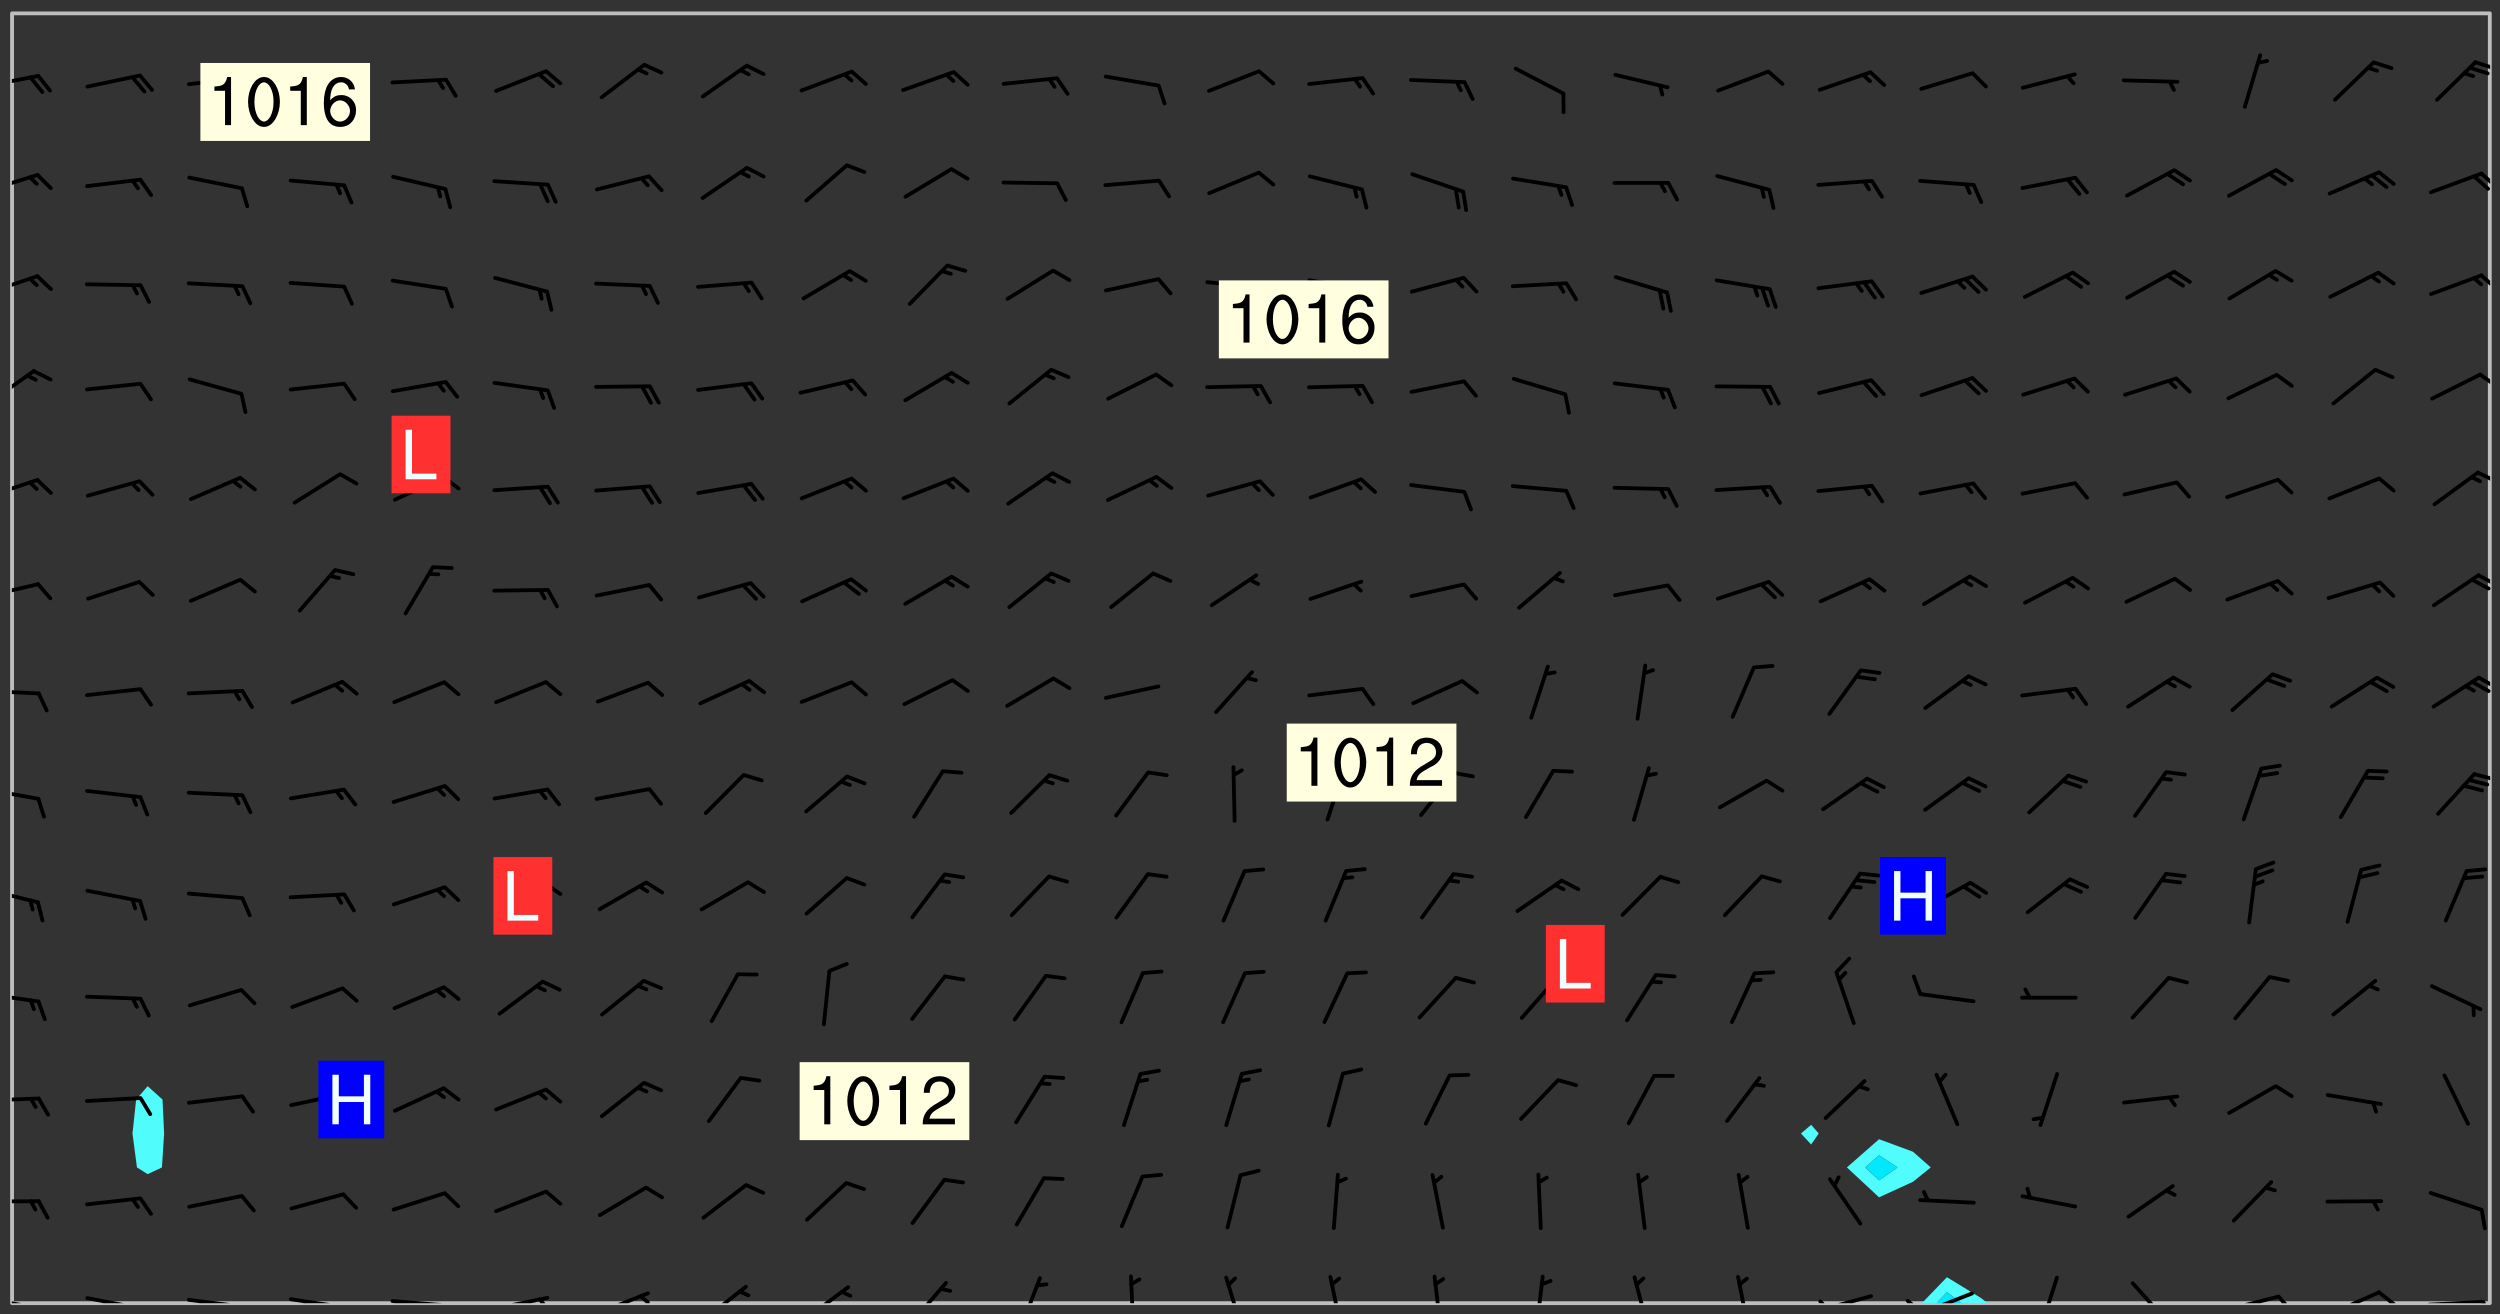 <svg xmlns="http://www.w3.org/2000/svg" role="img" xmlns:xlink="http://www.w3.org/1999/xlink" viewBox="142.45 309.95 326.84 171.84"><rect x="142.45" y="309.95" width="326.84" height="171.84" fill="#333333" stroke="none"/><defs><clipPath id="clip2"><path d="M 144 311.672 L 145 311.672 L 145 480.328 L 144 480.328 Z M 144 311.672"/></clipPath><clipPath id="clip3"><path d="M 144 311.672 L 468 311.672 L 468 480.328 L 144 480.328 Z M 144 311.672"/></clipPath><clipPath id="clip4"><path d="M 393 476 L 403 476 L 403 480.328 L 393 480.328 Z M 393 476"/></clipPath><clipPath id="clip5"><path d="M 395 478 L 399 478 L 399 480.328 L 395 480.328 Z M 395 478"/></clipPath><clipPath id="clip6"><path d="M 467 311.672 L 468 311.672 L 468 480.328 L 467 480.328 Z M 467 311.672"/></clipPath><clipPath id="clip7"><path d="M 144 479 L 148 479 L 148 480.328 L 144 480.328 Z M 144 479"/></clipPath><clipPath id="clip8"><path d="M 147 480 L 149 480 L 149 480.328 L 147 480.328 Z M 147 480"/></clipPath><clipPath id="clip9"><path d="M 146 480 L 148 480 L 148 480.328 L 146 480.328 Z M 146 480"/></clipPath><clipPath id="clip10"><path d="M 153 479 L 162 479 L 162 480.328 L 153 480.328 Z M 153 479"/></clipPath><clipPath id="clip11"><path d="M 160 480 L 162 480 L 162 480.328 L 160 480.328 Z M 160 480"/></clipPath><clipPath id="clip12"><path d="M 166 479 L 175 479 L 175 480.328 L 166 480.328 Z M 166 479"/></clipPath><clipPath id="clip13"><path d="M 173 480 L 176 480 L 176 480.328 L 173 480.328 Z M 173 480"/></clipPath><clipPath id="clip14"><path d="M 180 479 L 188 479 L 188 480.328 L 180 480.328 Z M 180 479"/></clipPath><clipPath id="clip15"><path d="M 187 480 L 189 480 L 189 480.328 L 187 480.328 Z M 187 480"/></clipPath><clipPath id="clip16"><path d="M 193 479 L 202 479 L 202 480.328 L 193 480.328 Z M 193 479"/></clipPath><clipPath id="clip17"><path d="M 200 480 L 202 480 L 202 480.328 L 200 480.328 Z M 200 480"/></clipPath><clipPath id="clip18"><path d="M 206 479 L 215 479 L 215 480.328 L 206 480.328 Z M 206 479"/></clipPath><clipPath id="clip19"><path d="M 212 479 L 215 479 L 215 480.328 L 212 480.328 Z M 212 479"/></clipPath><clipPath id="clip20"><path d="M 220 478 L 228 478 L 228 480.328 L 220 480.328 Z M 220 478"/></clipPath><clipPath id="clip21"><path d="M 225 479 L 228 479 L 228 480.328 L 225 480.328 Z M 225 479"/></clipPath><clipPath id="clip22"><path d="M 234 477 L 241 477 L 241 480.328 L 234 480.328 Z M 234 477"/></clipPath><clipPath id="clip23"><path d="M 247 477 L 254 477 L 254 480.328 L 247 480.328 Z M 247 477"/></clipPath><clipPath id="clip24"><path d="M 261 477 L 267 477 L 267 480.328 L 261 480.328 Z M 261 477"/></clipPath><clipPath id="clip25"><path d="M 275 476 L 279 476 L 279 480.328 L 275 480.328 Z M 275 476"/></clipPath><clipPath id="clip26"><path d="M 290 476 L 291 476 L 291 480.328 L 290 480.328 Z M 290 476"/></clipPath><clipPath id="clip27"><path d="M 302 476 L 306 476 L 306 480.328 L 302 480.328 Z M 302 476"/></clipPath><clipPath id="clip28"><path d="M 316 476 L 319 476 L 319 480.328 L 316 480.328 Z M 316 476"/></clipPath><clipPath id="clip29"><path d="M 329 476 L 332 476 L 332 480.328 L 329 480.328 Z M 329 476"/></clipPath><clipPath id="clip30"><path d="M 343 476 L 345 476 L 345 480.328 L 343 480.328 Z M 343 476"/></clipPath><clipPath id="clip31"><path d="M 355 476 L 359 476 L 359 480.328 L 355 480.328 Z M 355 476"/></clipPath><clipPath id="clip32"><path d="M 369 476 L 372 476 L 372 480.328 L 369 480.328 Z M 369 476"/></clipPath><clipPath id="clip33"><path d="M 380 479 L 388 479 L 388 480.328 L 380 480.328 Z M 380 479"/></clipPath><clipPath id="clip34"><path d="M 380 479 L 382 479 L 382 480.328 L 380 480.328 Z M 380 479"/></clipPath><clipPath id="clip35"><path d="M 393 478 L 401 478 L 401 480.328 L 393 480.328 Z M 393 478"/></clipPath><clipPath id="clip36"><path d="M 391 479 L 394 479 L 394 480.328 L 391 480.328 Z M 391 479"/></clipPath><clipPath id="clip37"><path d="M 408 476 L 412 476 L 412 480.328 L 408 480.328 Z M 408 476"/></clipPath><clipPath id="clip38"><path d="M 421 477 L 427 477 L 427 480.328 L 421 480.328 Z M 421 477"/></clipPath><clipPath id="clip39"><path d="M 433 479 L 441 479 L 441 480.328 L 433 480.328 Z M 433 479"/></clipPath><clipPath id="clip40"><path d="M 440 479 L 443 479 L 443 480.328 L 440 480.328 Z M 440 479"/></clipPath><clipPath id="clip41"><path d="M 446 478 L 454 478 L 454 480.328 L 446 480.328 Z M 446 478"/></clipPath><clipPath id="clip42"><path d="M 453 478 L 456 478 L 456 480.328 L 453 480.328 Z M 453 478"/></clipPath><clipPath id="clip43"><path d="M 459 479 L 468 479 L 468 480.328 L 459 480.328 Z M 459 479"/></clipPath><clipPath id="clip44"><path d="M 466 479 L 468 479 L 468 480.328 L 466 480.328 Z M 466 479"/></clipPath><clipPath id="clip45"><path d="M 144 466 L 148 466 L 148 468 L 144 468 Z M 144 466"/></clipPath><clipPath id="clip46"><path d="M 144 453 L 148 453 L 148 455 L 144 455 Z M 144 453"/></clipPath><clipPath id="clip47"><path d="M 144 439 L 148 439 L 148 442 L 144 442 Z M 144 439"/></clipPath><clipPath id="clip48"><path d="M 144 425 L 148 425 L 148 429 L 144 429 Z M 144 425"/></clipPath><clipPath id="clip49"><path d="M 144 412 L 148 412 L 148 415 L 144 415 Z M 144 412"/></clipPath><clipPath id="clip50"><path d="M 465 410 L 468 410 L 468 413 L 465 413 Z M 465 410"/></clipPath><clipPath id="clip51"><path d="M 144 400 L 148 400 L 148 401 L 144 401 Z M 144 400"/></clipPath><clipPath id="clip52"><path d="M 466 398 L 468 398 L 468 400 L 466 400 Z M 466 398"/></clipPath><clipPath id="clip53"><path d="M 465 398 L 468 398 L 468 401 L 465 401 Z M 465 398"/></clipPath><clipPath id="clip54"><path d="M 144 386 L 148 386 L 148 389 L 144 389 Z M 144 386"/></clipPath><clipPath id="clip55"><path d="M 466 384 L 468 384 L 468 387 L 466 387 Z M 466 384"/></clipPath><clipPath id="clip56"><path d="M 465 385 L 468 385 L 468 388 L 465 388 Z M 465 385"/></clipPath><clipPath id="clip57"><path d="M 144 372 L 148 372 L 148 376 L 144 376 Z M 144 372"/></clipPath><clipPath id="clip58"><path d="M 466 371 L 468 371 L 468 374 L 466 374 Z M 466 371"/></clipPath><clipPath id="clip59"><path d="M 144 358 L 148 358 L 148 363 L 144 363 Z M 144 358"/></clipPath><clipPath id="clip60"><path d="M 466 358 L 468 358 L 468 361 L 466 361 Z M 466 358"/></clipPath><clipPath id="clip61"><path d="M 144 345 L 148 345 L 148 349 L 144 349 Z M 144 345"/></clipPath><clipPath id="clip62"><path d="M 466 345 L 468 345 L 468 348 L 466 348 Z M 466 345"/></clipPath><clipPath id="clip63"><path d="M 144 332 L 148 332 L 148 336 L 144 336 Z M 144 332"/></clipPath><clipPath id="clip64"><path d="M 466 332 L 468 332 L 468 335 L 466 335 Z M 466 332"/></clipPath><clipPath id="clip65"><path d="M 144 319 L 148 319 L 148 322 L 144 322 Z M 144 319"/></clipPath><clipPath id="clip66"><path d="M 465 317 L 468 317 L 468 320 L 465 320 Z M 465 317"/></clipPath><g id="surface1267" clip-path="url(#clip1)"><path fill="#fff" fill-opacity="0" fill-rule="evenodd" d="M 0 0 L 1000 0 L 1000 1000 L 0 1000 Z M 0 0"/><path fill="#d3d3d3" fill-opacity="0" fill-rule="evenodd" d="M162.152 355.867L161.918 356.16 161.977 356.395 162.094 356.566 162.27 356.801 162.562 357.148 162.676 357.207 162.793 357.035 162.852 356.801 163.027 356.625 163.492 356.449 164.191 356.449 164.426 356.742 164.715 357.559 164.773 357.734 164.949 357.965 165.301 358.199 166 358.898 166.172 359.074 166.406 359.422 166.641 359.832 166.93 360.414 167.34 360.879 167.57 361.113 167.805 361.289 167.922 361.52 168.098 361.812 168.27 362.977 168.27 363.211 168.328 363.5 168.387 363.617 168.504 363.734 168.852 364.145 168.969 364.316 169.145 364.492 169.32 364.727 169.438 364.898 169.609 365.25 169.668 365.484 169.902 365.891 170.137 365.832 169.961 366.008 169.902 366.938 169.32 366.938 169.086 366.824 168.738 366.938 168.621 367.055 168.562 367.348 168.504 367.523 168.387 367.695 167.922 367.988 167.863 368.223 167.805 368.336 167.805 368.98 167.863 369.152 167.863 369.562 167.922 369.621 167.922 370.027 167.98 370.434 168.098 370.609 168.156 370.668 168.387 371.309 168.328 371.602 168.328 372.301 168.27 372.883 168.27 373.117 168.211 373.348 168.156 373.699 168.156 375.621 168.211 375.738 168.637 375.738 168.27 375.855 168.246 376.207 169.137 377.375 170.879 377.914 172.219 378.273 172.219 378.812 172.309 379.621 172.844 380.336 174.363 380.605 175.254 380.52 175.344 381.684 175.879 381.863 177.039 381.684 179.094 380.699 180.254 380.336 182.133 380.16 183.828 379.98 183.648 380.699 182.133 380.785 180.883 380.875 180.078 381.145 179.004 381.953 179.273 382.672 179.809 383.57 179.629 384.195 179.363 385.004 179.629 386.082 180.254 386.98 181.059 387.16 182.309 386.98 182.043 387.703 182.141 388.207 182.195 388.5 182.195 388.672 182.254 388.965 182.254 389.371 182.43 389.488 182.781 389.605 183.188 389.605 183.48 389.43 183.594 389.312 183.652 389.195 183.77 388.965 183.828 388.789 184.18 388.324 184.41 388.148 184.586 388.09 184.762 388.148 184.82 388.324 184.938 389.312 184.992 389.781 185.051 389.953 185.168 390.188 185.344 390.246 186.16 390.305 186.449 390.305 186.566 390.539 186.625 390.945 186.684 391.297 186.684 392.402 186.801 392.695 186.918 393.043 187.207 393.742 187.383 394.094 187.965 394.848 188.316 395.023 188.488 395.082 188.957 395.316 189.598 395.781 189.945 396.016 190.238 396.191 190.531 396.246 190.762 396.309 191.578 396.656 191.871 396.832 191.984 397.004 192.336 397.355 192.453 397.531 192.977 398.172 192.977 398.461 193.035 398.812 193.035 399.16 193.094 399.512 193.152 399.801 193.27 399.859 193.441 399.918 193.617 399.918 194.199 400.152 194.375 400.27 194.551 400.559 194.727 400.793 194.84 401.027 195.133 401.258 195.25 401.375 195.25 401.785 195.309 401.84 195.598 402.074 195.832 402.191 195.891 402.309 196.008 402.48 196.066 402.598 196.297 402.832 196.355 403.008 196.59 403.066 196.707 403.125 196.59 403.238 196.531 403.355 196.531 403.473 196.414 403.766 196.297 404.055 196.297 404.637 196.473 404.754 196.59 404.812 196.648 404.93 196.766 405.047 196.879 405.105 197.055 405.453 197.113 405.805 197.172 406.211 197.172 406.387 197.113 406.562 196.996 407.262 196.996 407.434 197.113 407.609 197.406 407.902 197.812 407.902 197.988 408.02 198.105 408.191 198.223 408.484 198.223 408.719 197.695 408.719 197.465 408.484 197.23 408.484 197.055 408.543 196.996 409.242 197.055 409.59 197.172 409.766 197.348 410.176 197.465 410.406 197.754 410.875 197.93 410.93 198.453 410.93 198.688 410.988 199.445 411.629 199.504 411.922 199.504 412.156 199.562 412.215 199.793 412.562 199.793 412.914 199.676 413.086 199.676 413.379 199.969 413.668 200.262 413.844 200.434 413.902 200.727 414.078 201.02 414.195 201.602 414.602 201.891 414.836 202.184 415.012 202.402 415.172 202.418 415.184 202.648 415.359 203.289 415.883 203.465 416.117 203.582 416.293 203.758 416.469 203.871 416.641 203.871 417.281 203.988 417.457 204.457 417.574 205.039 417.691 205.273 417.75 205.504 417.863 205.797 417.98 205.91 418.039 206.496 418.391 206.785 418.562 206.961 418.625 207.137 418.68 207.312 418.738 208.012 419.09 208.301 419.266 208.535 419.32 208.824 419.496 209.059 419.613 209.699 420.02 209.992 420.137 210.164 420.195 210.398 420.254 210.809 420.312 211.039 420.371 211.273 420.488 211.332 420.66 210.922 420.836 211.391 420.895 211.449 421.188 211.562 421.422 211.738 421.477 211.973 421.535 212.148 421.594 212.555 421.711 213.195 421.945 213.312 422.117 213.371 422.352 213.371 422.527 213.312 422.645 213.254 423.051 213.488 423.285 213.605 423.344 213.953 423.461 214.594 423.691 214.77 423.809 215.059 423.926 215.234 424.102 215.469 424.566 216.051 425.672 216.227 425.848 216.574 426.023 216.75 426.141 217.102 426.258 218.148 426.781 218.383 426.84 218.848 426.953 219.141 427.012 219.605 427.188 220.363 427.77 220.598 428.004 220.945 428.469 221.121 428.645 221.41 428.879 222.227 429.578 222.52 429.754 222.809 430.043 223.102 430.219 223.395 430.508 224.09 431.148 224.266 431.324 224.559 431.559 224.848 431.793 225.316 432.082 225.957 432.664 226.305 432.898 226.539 433.191 226.887 433.539 227.238 434.004 228.172 434.996 228.52 435.402 228.637 435.578 228.871 435.637 228.984 435.754 229.629 435.93 229.859 436.043 230.094 436.102 230.387 436.277 230.617 436.395 231.551 437.094 231.957 437.5 232.191 437.676 232.598 437.852 232.832 437.969 233.648 438.316 233.996 438.551 234.23 438.668 234.523 438.957 234.754 439.074 235.512 439.426 235.863 439.598 236.094 439.656 236.387 439.773 236.621 439.832 237.492 440.008 238.309 440.008 238.777 440.238 238.949 440.297 239.824 440.996 240.289 441.113 240.582 441.172 240.758 441.23 240.988 441.289 241.457 441.348 241.805 441.406 242.156 441.465 242.562 441.523 242.855 441.523 243.027 441.582 243.027 441.812 243.203 441.988 243.496 441.988 243.844 442.047 244.195 442.105 244.895 442.223 245.535 442.223 246 441.988 246.293 441.812 246.465 441.695 246.875 441.523 247.164 441.348 248.098 440.883 248.566 440.59 249.09 440.297 249.555 440.125 250.02 439.949 251.07 439.484 251.359 439.367 251.77 439.25 252.059 439.133 252.586 438.957 254.102 438.258 254.684 437.91 254.973 437.852 255.266 437.793 255.613 437.676 256.488 437.445 256.84 437.328 256.953 437.328 257.188 437.27 258.062 437.035 258.297 436.977 259.109 436.977 259.461 436.918 260.277 436.801 260.449 436.742 260.801 436.688 261.094 436.629 261.324 436.57 262.141 436.395 262.316 436.336 262.664 436.336 262.898 436.277 263.363 436.16 264.121 435.988 264.355 435.93 264.703 435.93 265.113 435.812 265.402 435.754 266.688 435.695 266.977 435.695 267.387 435.637 267.617 435.578 267.793 435.578 268.668 435.461 269.074 435.461 269.484 435.344 269.832 435.344 270.184 435.23 271.055 435.172 272.805 435.172 273.852 435.461 274.262 435.578 274.551 435.695 274.902 435.812 275.191 435.93 276.242 436.102 276.531 436.16 276.824 436.16 277.117 436.219 277.289 436.277 277.699 436.336 277.871 436.395 277.988 436.453 278.105 436.453 278.223 436.512 278.574 436.57 278.688 436.57 279.098 436.637 281.02 437.031 282.945 437.426 284.465 437.875 286.16 438.594 288.305 439.398 289.91 438.68 291.34 437.875 292.5 436.797 293.75 436.348 296.785 435.629 298.66 435.27 300.805 433.922 303.039 432.668 305.539 431.41 307.234 430.961 309.02 430.781 310.18 430.512 310.805 431.051 312.145 430.781 312.859 429.793 313.844 428.449 314.289 428.27 315.094 427.91 316.969 427.371 318.754 426.922 320.004 426.652 321.164 426.562 322.863 426.473 324.824 426.203 326.074 426.113 326.613 426.113 327.238 426.023 328.129 426.023 330.273 425.844 332.684 425.664 335.273 425.574 336.969 425.754 338.578 425.844 340.008 426.203 341.168 426.922 343.043 427.91 344.203 429.438 344.469 430.152 345.098 430.242 345.453 431.141 345.988 431.68 346.523 433.207 347.598 433.566 348.133 433.566 347.328 434.102 347.418 435.809 348.133 438.504 349.023 439.309 349.918 440.297 350.633 441.555 352.418 442.094 353.938 441.914 354.293 443.258 355.902 442.453 356.883 441.914 357.152 442.184 357.469 441.969 357.688 441.824 358.488 442.273 358.938 441.914 359.293 441.914 359.828 441.645 360.367 440.926 360.902 440.656 361.527 439.668 362.688 440.117 363.527 440.488 364.922 441.105 366.617 440.926 368.223 440.926 370.008 441.016 370.188 439.309 370.723 437.965 371.527 438.234 372.02 439.082 372.422 439.488 372.332 440.027 372.332 440.387 373.047 440.836 373.758 440.566 375.188 440.566 375.547 441.555 375.992 442.812 376.707 444.156 377.957 444.785 379.652 445.414 380.367 445.234 380.547 444.695 381.527 444.605 381.977 444.965 382.062 446.223 381.797 446.852 381.262 447.031 381.262 447.57 381.977 448.555 382.242 449.094 383.227 450.082 384.027 451.16 383.762 451.52 383.672 452.418 383.047 454.75 382.691 456.816 382.602 458.609 382.422 459.328 382.332 459.867 382.332 461.305 381.352 463.188 380.992 464.895 380.457 465.793 379.652 466.961 379.387 467.5 381.441 468.754 381.527 469.113 381.172 469.652 381.082 469.473 381.082 470.281 381.172 471.719 380.727 472.434 379.652 472.527 379.387 473.242 379.922 474.141 380.727 474.859 381.887 475.668 383.227 475.938 383.672 476.297 383.316 476.746 381.527 476.656 380.277 476.207 379.562 475.488 378.938 475.398 378.762 478.988 378.574 480.297 467.934 480.297 467.934 311.703 412.664 311.703 412.664 360.785 413.426 360.91 416.715 361.453 418.738 364.289 418.738 367.043 421.09 367.375 423.438 367.707 427.488 367.707 426.109 371.867 424.086 372.574 422.062 373.277 421.52 373.621 418.926 375.238 418.738 375.355 416.715 373.277 415.984 370.535 413.312 368.457 411.938 364.957 411.871 364.875 409.914 362.203 412.664 360.785 412.664 311.703 294.422 311.703 294.422 403.117 294.539 403.148 294.672 403.16 294.746 403.234 294.852 403.281 294.941 403.34 295.027 403.398 295.117 403.457 295.414 403.754 295.473 403.844 295.504 403.961 295.531 404.078 295.547 404.215 295.516 404.332 295.457 404.422 295.398 404.508 295.355 404.613 295.309 404.715 295.281 404.836 295.281 404.98 295.457 405.25 295.605 405.398 295.68 405.484 295.754 405.559 295.797 405.664 295.859 405.754 295.918 405.84 295.961 405.945 296.02 406.035 296.066 406.137 296.109 406.242 296.168 406.328 296.285 406.508 296.359 406.582 296.422 406.668 296.48 406.758 296.523 406.863 296.582 406.953 296.641 407.039 296.703 407.129 296.762 407.219 296.805 407.32 296.922 407.5 296.996 407.574 297.055 407.66 297.129 407.734 297.219 407.793 297.324 407.84 297.473 407.84 297.605 407.824 297.738 407.84 297.84 407.793 297.914 407.719 297.961 407.617 297.945 407.484 297.945 407.336 297.898 407.23 297.871 407.113 297.824 407.012 297.797 406.891 297.754 406.789 297.691 406.699 297.648 406.598 297.605 406.492 297.574 406.375 297.559 406.242 297.547 406.105 297.633 406.047 297.691 405.961 297.812 405.93 297.855 406.035 297.871 406.168 297.871 406.285 297.93 406.387 297.988 406.477 298.078 406.535 298.227 406.684 298.285 406.773 298.328 406.879 298.316 406.98 298.402 407.039 298.508 407.086 298.594 407.145 298.684 407.203 298.758 407.277 298.641 407.305 298.535 407.352 298.449 407.41 298.375 407.484 298.316 407.574 298.254 407.66 298.227 407.781 298.18 407.883 298.137 407.988 298.105 408.105 298.094 408.238 298.078 408.371 298.078 408.52 298.105 408.637 298.152 408.742 298.195 408.844 298.254 408.934 298.328 409.008 298.418 409.066 298.492 409.141 298.582 409.199 298.641 409.289 298.684 409.395 298.73 409.496 298.848 409.527 298.98 409.543 299.129 409.543 299.246 409.512 299.352 409.555 299.395 409.66 299.441 409.762 299.469 409.883 299.5 410 299.527 410.117 299.559 410.238 299.586 410.355 299.691 410.398 299.793 410.445 299.926 410.43 300.074 410.578 300.137 410.664 300.211 410.738 300.281 410.812 300.371 410.875 300.477 410.918 300.578 410.961 300.695 410.992 300.832 411.008 300.949 410.977 301.023 410.902 301.051 410.785 301.039 410.652 301.008 410.531 300.98 410.414 301.023 410.309 301.141 410.309 301.23 410.371 301.348 410.398 301.496 410.398 301.629 410.414 301.777 410.414 301.91 410.43 302.043 410.414 302.191 410.414 302.324 410.398 302.457 410.387 302.594 410.398 302.711 410.371 302.844 410.355 303.035 410.297 302.977 410.473 302.961 410.605 302.934 410.727 302.918 410.859 302.859 410.945 302.727 410.961 302.621 411.008 302.516 411.051 302.398 411.082 302.281 411.109 302.016 411.141 301.867 411.141 301.734 411.156 301.66 411.23 301.719 411.316 301.867 411.465 301.984 411.645 302.059 411.715 302.148 411.777 302.238 411.836 302.324 411.895 302.414 411.953 302.516 411.996 302.621 412.059 302.727 412.102 302.812 412.16 302.918 412.207 303.02 412.25 303.199 412.367 303.258 412.457 303.215 412.559 303.168 412.664 303.184 412.797 303.406 413.02 303.465 413.109 303.508 413.211 303.539 413.332 303.582 413.434 303.598 413.566 303.629 413.684 303.641 413.82 303.672 413.938 303.82 414.086 303.922 414.129 304.027 414.172 304.145 414.203 304.277 414.219 304.414 414.234 304.531 414.234 304.648 414.203 304.738 414.145 304.781 414.039 304.828 413.938 304.871 413.832 304.902 413.715 304.914 413.582 304.914 413.434 304.902 413.301 304.887 413.168 304.855 413.051 304.812 412.945 304.766 412.84 304.723 412.738 304.68 412.633 304.664 412.5 304.68 412.367 304.707 412.25 304.738 412.133 304.766 412.012 304.812 411.91 304.902 411.852 304.988 411.789 305.062 411.715 305.152 411.656 305.375 411.434 305.434 411.348 305.508 411.273 305.625 411.094 305.684 411.008 305.684 410.859 305.609 410.785 305.508 410.738 305.402 410.695 305.301 410.652 305.242 410.562 305.195 410.457 305.168 410.34 305.258 410.281 305.375 410.25 305.477 410.207 305.656 410.09 305.805 409.941 305.816 409.809 305.805 409.703 305.715 409.645 305.582 409.66 305.434 409.66 305.301 409.676 305.168 409.66 305.047 409.629 304.961 409.57 304.887 409.496 304.828 409.406 304.766 409.32 304.648 409.141 304.59 409.055 304.621 408.934 304.707 408.875 304.828 408.844 304.887 408.758 304.887 408.637 304.855 408.52 304.797 408.43 304.738 408.344 304.691 408.238 304.664 408.121 304.648 407.988 304.707 407.898 304.781 407.824 304.871 407.766 304.988 407.586 305.062 407.512 305.121 407.426 305.27 407.277 305.391 407.246 305.523 407.23 305.656 407.246 305.73 407.32 305.773 407.426 305.789 407.559 305.758 407.676 305.641 407.707 305.508 407.719 305.359 407.867 305.316 407.973 305.27 408.074 305.242 408.195 305.211 408.312 305.211 408.461 305.242 408.578 305.285 408.684 305.344 408.773 305.418 408.844 305.492 408.918 305.609 408.949 305.73 408.977 305.848 408.949 305.98 408.934 306.098 408.934 306.188 408.992 306.262 409.066 306.309 409.172 306.367 409.258 306.469 409.305 306.602 409.32 306.707 409.363 306.793 409.422 306.781 409.527 306.707 409.602 306.527 409.719 306.469 409.809 306.379 409.867 306.309 409.941 306.234 410.016 306.172 410.105 306.145 410.223 306.129 410.355 306.145 410.488 306.129 410.621 306.129 410.77 306.145 410.902 306.172 411.02 306.203 411.141 306.277 411.215 306.367 411.273 306.453 411.332 306.543 411.391 306.66 411.422 306.66 411.508 306.559 411.555 306.469 411.613 306.203 411.645 306.086 411.672 305.938 411.672 305.832 411.715 305.73 411.762 305.672 411.852 305.609 412.086 305.598 412.219 305.566 412.34 305.551 412.473 305.551 412.766 305.539 412.898 305.551 413.035 305.566 413.168 305.699 413.184 305.832 413.195 305.953 413.227 306.039 413.285 306.113 413.359 306.16 413.465 306.203 413.566 306.219 413.699 306.219 414.145 306.203 414.277 306.203 414.723 306.234 414.988 306.262 415.105 306.277 415.238 306.309 415.355 306.395 415.566 306.426 415.832 306.426 415.98 306.395 416.098 306.367 416.215 306.336 416.336 306.309 416.453 306.277 416.57 306.246 416.691 306.234 416.824 306.219 416.957 306.309 417.016 306.426 416.984 306.527 417 306.574 417.105 306.543 417.371 306.543 417.812 306.5 417.918 306.453 418.023 306.41 418.125 306.367 418.23 306.309 418.316 306.277 418.438 306.234 418.555 306.203 418.672 306.188 418.805 306.203 418.938 306.262 419.027 306.367 419.074 306.453 419.133 306.512 419.219 306.5 419.355 306.469 419.473 306.426 419.574 306.426 420.02 306.41 420.152 306.41 420.301 306.379 420.418 306.336 420.523 306.309 420.641 306.262 420.746 306.219 420.848 306.188 420.969 306.16 421.086 306.129 421.219 306.098 421.336 306.07 421.453 306.027 421.559 305.996 421.676 305.965 421.797 305.953 421.93 305.938 422.062 305.938 422.359 305.965 422.477 305.965 422.625 306.012 423.023 306.039 423.141 306.098 423.23 306.219 423.262 306.367 423.262 306.5 423.246 306.559 423.336 306.559 423.453 306.5 423.543 306.41 423.602 306.309 423.645 306.203 423.691 306.113 423.75 306.027 423.809 305.891 423.824 305.773 423.793 305.641 423.777 305.539 423.824 305.477 423.91 305.465 424.047 305.449 424.18 305.418 424.297 305.391 424.414 305.375 424.547 305.344 424.668 305.344 424.965 305.359 425.098 305.391 425.215 305.391 425.363 305.402 425.496 305.402 425.645 305.375 425.762 305.328 425.863 305.301 425.984 305.27 426.102 305.211 426.191 305.137 426.266 305.035 426.309 304.93 426.355 304.812 426.383 304.691 426.414 304.59 426.367 304.648 426.281 304.754 426.234 304.781 426.117 304.812 426 304.84 425.879 304.871 425.762 304.871 425.613 304.887 425.48 304.855 425.363 304.812 425.258 304.707 425.273 304.633 425.348 304.531 425.391 304.441 425.453 304.367 425.527 304.324 425.629 304.309 425.762 304.277 425.879 304.25 426 304.219 426.117 304.191 426.234 304.16 426.355 304.133 426.473 304.102 426.59 304.059 426.695 303.969 426.754 303.879 426.754 303.762 426.723 303.73 426.637 303.746 426.5 303.715 426.383 303.715 426.234 303.703 426.102 303.703 425.953 303.641 425.719 303.613 425.598 303.57 425.496 303.523 425.391 303.465 425.305 303.406 425.215 303.363 425.109 303.301 425.023 303.152 424.875 303.082 424.801 302.977 424.754 302.871 424.711 302.77 424.668 302.473 424.371 302.383 424.297 302.297 424.238 302.191 424.195 302.102 424.133 302.016 424.074 301.91 424.031 301.82 423.973 301.734 423.91 301.66 423.84 301.555 423.793 301.469 423.734 301.363 423.691 301.273 423.629 301.172 423.586 301.066 423.543 300.98 423.484 300.875 423.438 300.77 423.395 300.668 423.348 300.578 423.289 300.477 423.246 300.371 423.203 300.281 423.141 300.164 423.113 300.031 423.098 299.898 423.113 299.75 423.113 299.617 423.129 299.5 423.098 299.41 423.039 299.336 422.965 299.246 422.906 299.145 422.859 298.996 422.859 298.875 422.832 298.773 422.789 298.699 422.715 298.582 422.535 298.492 422.477 298.391 422.434 298.301 422.371 298.195 422.328 298.105 422.27 298.02 422.211 297.914 422.164 297.855 422.078 297.797 421.988 297.754 421.883 297.707 421.781 297.633 421.707 297.547 421.648 297.473 421.574 297.383 421.516 297.16 421.293 297.117 421.188 297.086 420.922 297.191 420.879 297.336 420.879 297.441 420.922 297.516 420.996 297.605 421.055 297.691 421.113 297.797 421.16 297.887 421.219 298.035 421.367 298.105 421.441 298.254 421.59 298.316 421.676 298.391 421.75 298.477 421.809 298.551 421.883 298.641 421.945 298.73 422.004 298.816 422.062 299.086 422.238 299.188 422.285 299.293 422.328 299.395 422.371 299.441 422.297 299.5 422.211 299.574 422.137 299.645 422.062 299.75 422.105 299.824 422.18 299.883 422.27 299.926 422.371 299.973 422.477 300.016 422.582 300.137 422.609 300.254 422.582 300.328 422.492 300.371 422.387 300.43 422.297 300.504 422.223 300.609 422.18 300.727 422.152 300.859 422.164 300.949 422.223 301.098 422.371 301.156 422.461 301.199 422.566 301.246 422.668 301.289 422.773 301.332 422.875 301.438 422.922 301.543 422.965 301.676 422.98 301.762 422.922 301.82 422.832 301.895 422.758 302 422.715 302.117 422.742 302.223 422.789 302.324 422.832 302.43 422.875 302.531 422.922 302.711 423.039 302.711 423.156 302.695 423.289 302.711 423.422 302.727 423.559 302.785 423.645 302.887 423.691 303.008 423.719 303.125 423.75 303.273 423.75 303.391 423.719 303.449 423.629 303.629 423.512 303.688 423.422 303.762 423.348 303.82 423.262 303.938 423.082 304.117 422.965 304.234 422.996 304.324 423.055 304.367 423.129 304.352 423.262 304.352 423.379 304.441 423.438 304.59 423.438 304.723 423.422 304.855 423.41 305.121 423.379 305.227 423.336 305.344 423.305 305.465 423.277 305.539 423.203 305.609 423.129 305.672 423.039 305.656 422.934 305.609 422.832 305.508 422.789 305.402 422.773 305.285 422.801 305.02 422.832 304.871 422.832 304.797 422.758 304.707 422.699 304.59 422.668 304.473 422.641 304.34 422.625 304.191 422.625 304.059 422.641 303.762 422.641 303.656 422.594 303.508 422.445 303.465 422.344 303.406 422.254 303.629 422.031 303.715 421.973 303.82 421.93 303.938 421.898 304.07 421.883 304.203 421.898 304.34 421.914 304.441 421.957 304.574 421.945 304.664 421.883 304.766 421.84 304.828 421.75 304.781 421.648 304.691 421.59 304.574 421.559 304.473 421.516 304.414 421.426 304.352 421.336 304.352 421.219 304.367 421.086 304.473 421.039 304.547 420.969 304.547 420.848 304.457 420.789 304.426 420.672 304.516 420.613 304.59 420.539 304.633 420.434 304.691 420.344 304.738 420.242 304.754 420.109 304.754 419.961 304.707 419.855 304.664 419.754 304.574 419.695 304.441 419.68 304.34 419.637 304.203 419.621 304.086 419.59 303.641 419.59 303.508 419.574 303.375 419.562 303.242 419.547 303.125 419.516 302.977 419.516 302.844 419.5 302.711 419.488 302.445 419.457 302.324 419.414 302.238 419.355 302.164 419.281 302.164 419.133 302.176 419 302.281 418.953 302.383 418.91 302.516 418.895 302.668 418.895 302.801 418.879 303.094 418.879 303.215 418.91 303.316 418.953 303.406 419.012 303.641 419.074 303.762 419.027 303.852 418.969 303.953 418.926 304.086 418.91 304.191 418.953 304.293 419 304.426 419.012 304.547 418.984 304.691 418.984 304.812 418.953 304.93 418.926 305.035 418.879 305.109 418.805 305.195 418.746 305.344 418.598 305.402 418.512 305.449 418.406 305.477 418.289 305.492 418.184 305.391 418.141 305.301 418.082 305.184 418.051 305.078 418.008 304.988 417.945 304.914 417.859 304.84 417.785 304.738 417.742 304.633 417.695 304.531 417.652 304.473 417.562 304.426 417.461 304.34 417.25 304.277 417.164 304.219 417.074 304.145 417 304.059 416.941 303.789 416.941 303.672 416.973 303.582 417.031 303.48 417.074 303.348 417.09 303.242 417.074 303.215 416.957 303.152 416.867 303.035 416.836 302.934 416.793 302.785 416.645 302.754 416.527 302.738 416.422 302.812 416.348 302.992 416.23 303.109 416.203 303.227 416.172 303.363 416.188 303.465 416.23 303.57 416.273 303.672 416.32 303.777 416.363 303.895 416.395 304.027 416.41 304.145 416.438 304.277 416.453 304.383 416.438 304.473 416.379 304.398 416.305 304.293 416.262 304.219 416.188 304.145 416.098 303.996 415.949 303.91 415.891 303.82 415.832 303.746 415.758 303.656 415.699 303.555 415.652 303.434 415.625 303.332 415.578 303.227 415.535 303.109 415.504 303.008 415.461 302.887 415.43 302.738 415.43 302.621 415.461 302.516 415.504 302.43 415.566 302.25 415.684 302.164 415.742 302.074 415.801 301.969 415.848 301.883 415.906 301.777 415.949 301.676 415.992 301.57 416.039 301.496 416.113 301.438 416.203 301.379 416.289 301.332 416.395 301.273 416.48 301.199 416.555 301.066 416.543 300.949 416.512 300.832 416.512 300.758 416.586 300.668 416.645 300.594 416.719 300.504 416.777 300.418 416.836 300.312 416.883 300.211 416.926 300.074 416.941 299.973 416.898 299.824 416.75 299.719 416.703 299.633 416.703 299.527 416.75 299.426 416.793 299.305 416.824 299.188 416.793 299.113 416.719 299.113 416.602 299.145 416.48 299.219 416.41 299.277 416.32 299.352 416.246 299.469 416.215 299.574 416.172 299.867 416.172 300 416.156 300.137 416.141 300.238 416.098 300.328 416.039 300.43 415.992 300.52 415.934 300.652 415.922 300.742 415.98 300.875 415.992 300.965 415.934 301.051 415.875 301.156 415.832 301.246 415.773 301.332 415.711 301.422 415.652 301.57 415.504 301.629 415.418 301.688 415.328 301.793 415.285 301.926 415.27 302.043 415.297 302.164 415.328 302.223 415.27 302.281 415.18 302.312 414.914 302.34 414.797 302.445 414.809 302.578 414.824 302.68 414.781 302.77 414.723 302.828 414.633 302.902 414.559 302.961 414.469 303.008 414.367 303.02 414.234 303.008 414.102 302.961 413.996 302.812 413.848 302.754 413.758 302.695 413.672 302.652 413.566 302.652 413.121 302.668 412.988 302.668 412.84 302.68 412.707 302.621 412.648 302.531 412.707 302.43 412.664 302.25 412.547 302.164 412.488 302.102 412.398 302.043 412.309 301.969 412.234 301.883 412.176 301.762 412.207 301.66 412.219 301.555 412.266 301.469 412.324 301.363 412.367 301.215 412.516 301.125 412.574 301.039 412.633 300.949 412.695 300.844 412.738 300.711 412.754 300.711 412.633 300.816 412.59 300.934 412.559 301.008 412.488 301.051 412.383 301.051 412.234 301.023 412.117 300.875 411.969 300.742 411.953 300.594 411.953 300.477 411.984 300.371 412.027 300.27 412.07 300.18 412.133 300.062 412.16 299.988 412.086 300 411.953 299.957 411.852 299.914 411.746 299.824 411.688 299.707 411.715 299.586 411.746 299.469 411.777 299.367 411.82 299.246 411.852 299.145 411.895 299.039 411.938 298.949 411.996 298.848 412.012 298.848 411.895 298.863 411.762 298.805 411.672 298.73 411.715 298.582 411.863 298.523 411.953 298.449 412.027 298.402 412.133 298.359 412.234 298.285 412.309 298.227 412.398 298.152 412.473 298.094 412.559 298.02 412.633 297.93 412.695 297.855 412.766 297.781 412.84 297.68 412.855 297.547 412.871 297.441 412.828 297.441 412.707 297.59 412.559 297.633 412.457 297.691 412.367 297.738 412.266 297.781 412.16 297.84 412.07 297.871 411.953 297.914 411.852 297.945 411.73 297.973 411.613 298.02 411.508 298.062 411.406 298.105 411.301 298.18 411.23 298.27 411.168 298.359 411.109 298.461 411.066 298.758 411.066 299.023 411.035 299.129 410.992 299.055 410.918 298.938 410.887 298.832 410.844 298.742 410.785 298.641 410.738 298.551 410.68 298.449 410.637 298.344 410.594 298.254 410.531 298.168 410.473 298.062 410.43 297.961 410.387 297.84 410.355 297.723 410.324 297.621 410.281 297.5 410.25 297.398 410.207 297.309 410.148 297.266 410.043 297.25 409.91 297.352 409.867 297.484 409.852 297.621 409.867 297.754 409.852 297.855 409.809 297.914 409.719 297.93 409.613 297.84 409.555 297.766 409.48 297.664 409.438 297.574 409.379 297.426 409.23 297.383 409.125 297.367 408.992 297.367 408.699 297.309 408.609 297.219 408.551 297.145 408.477 297.102 408.371 297.07 408.254 297.012 408.164 296.938 408.09 296.82 408.062 296.746 407.988 296.656 407.93 296.566 407.867 296.48 407.809 296.406 407.734 296.348 407.648 296.301 407.543 296.215 407.484 296.066 407.336 295.871 407.277 295.738 407.293 295.637 407.336 295.562 407.41 295.516 407.512 295.473 407.617 295.414 407.707 295.355 407.793 295.059 408.09 294.969 408.148 294.883 408.148 294.82 408.062 294.777 407.957 294.809 407.84 294.867 407.75 294.895 407.633 294.883 407.5 294.793 407.438 294.688 407.484 294.57 407.512 294.453 407.543 294.184 407.719 294.082 407.766 293.965 407.793 293.859 407.84 293.77 407.898 293.668 407.941 293.609 407.855 293.562 407.75 293.578 407.617 293.625 407.512 293.695 407.438 293.77 407.367 293.828 407.277 293.828 407.129 293.785 407.023 293.547 407.023 293.445 407.07 293.414 407.188 293.387 407.305 293.355 407.426 293.281 407.469 293.148 407.484 293.074 407.438 293.031 407.336 292.988 407.23 292.941 407.129 292.898 407.023 292.777 407.055 292.676 407.098 292.543 407.113 292.426 407.145 292.32 407.188 292.23 407.246 292.129 407.293 292.008 407.32 291.875 407.336 291.773 407.293 291.715 407.203 291.668 407.098 291.625 406.996 291.582 406.891 291.582 406.773 291.641 406.684 291.727 406.625 291.906 406.508 292.008 406.461 292.113 406.418 292.219 406.359 292.32 406.316 292.41 406.254 292.512 406.211 292.617 406.152 292.719 406.105 292.809 406.047 292.914 406.004 293.016 405.961 293.105 405.898 293.207 405.855 293.344 405.84 293.461 405.871 293.562 405.914 293.684 405.945 293.785 405.988 293.891 406.035 293.992 406.078 294.098 406.121 294.199 406.168 294.305 406.211 294.406 406.254 294.512 406.301 294.598 406.359 294.703 406.402 294.82 406.434 294.926 406.477 295.027 406.523 295.117 406.582 295.223 406.625 295.324 406.668 295.43 406.715 295.547 406.742 295.648 406.789 295.77 406.816 295.918 406.816 296.004 406.758 296.02 406.656 296.078 406.566 296.051 406.449 295.977 406.375 295.859 406.195 295.785 406.121 295.695 406.047 295.516 405.93 295.43 405.871 295.324 405.828 295.223 405.781 294.953 405.605 294.895 405.516 294.82 405.441 294.762 405.352 294.719 405.25 294.688 405.133 294.672 404.996 294.672 404.434 294.66 404.301 294.645 404.168 294.613 404.051 294.598 403.918 294.586 403.785 294.555 403.664 294.332 403.441 294.273 403.355 294.258 403.25 294.289 403.133 294.422 403.117 294.422 311.703 172.992 311.703 172.992 313.156 172.934 313.391 172.582 314.441 172.41 314.965 172.293 315.312 172.117 315.723 172 315.895 171.766 316.188 171.535 316.246 171.184 316.246 171.066 316.305 170.836 316.711 170.836 317.004 170.953 317.18 171.184 317.41 171.301 317.645 171.941 318.402 172.234 318.867 172.41 319.102 172.641 319.453 172.875 319.801 173.516 320.617 173.691 321.082 173.863 321.492 173.98 322.188 174.156 322.656 174.273 324.055 174.332 324.52 174.332 325.395 174.449 326.441 174.449 331.223 174.391 331.688 174.039 332.969 173.863 333.492 173.75 333.902 173.398 334.832 172.934 336 172.699 336.582 172.582 336.758 172.41 337.105 172.234 337.512 171.883 338.328 171.824 338.621 171.711 338.914 171.594 339.203 171.535 339.379 171.418 340.254 171.359 340.66 171.301 340.777 171.242 340.953 171.184 341.125 170.953 341.652 170.836 341.824 170.836 342.059 170.719 342.293 170.66 342.465 170.484 343.051 170.484 343.34 170.426 343.516 170.426 343.809 170.367 343.922 170.309 344.449 170.309 344.621 170.254 344.855 170.254 347.477 170.078 348.293 169.961 348.469 169.785 348.703 169.668 348.875 169.555 349.109 168.969 350.043 168.738 350.332 168.445 350.797 168.27 351.031 167.98 351.383 167.629 352.082 167.516 352.312 167.34 352.723 167.164 352.953 166.758 353.48 165.941 354.18 165.648 354.352 165.359 354.586 165.184 354.703 165.008 354.879 164.484 355.285 163.957 355.461 163.785 355.637 163.551 355.691 162.91 355.867 162.152 355.867M174.363 386.891L173.289 387.34 173.648 388.234 174.898 387.52 175.344 386.98 174.363 386.891"/><path fill="#d3d3d3" fill-opacity="0" fill-rule="evenodd" d="M201.508 416.598L200.613 416.598 201.062 417.227 202.043 417.586 202.848 417.496 203.293 416.508 203.117 416.598 202.402 416.242 201.508 416.598M356.129 475.668L356.07 475.145 356.07 474.852 356.184 474.559 356.242 474.328 356.711 473.859 356.824 473.859 356.941 473.746 357.059 473.688 357.234 473.688 357.469 473.629 357.816 473.629 358.051 473.688 358.168 473.746 358.398 473.918 358.457 474.094 358.574 474.676 358.574 474.969 358.457 475.145 358.285 475.434 358.109 475.609 357.582 476.133 357.352 476.367 357.234 476.426 357.059 476.426 356.941 476.367 356.535 476.074 356.359 475.957 356.242 475.898 356.184 475.785 356.129 475.668M362.77 464.711L362.711 464.539 362.711 463.43 362.77 463.258 362.945 463.199 363.117 463.141 363.293 463.141 363.527 463.082 363.645 463.141 363.703 463.84 363.645 464.012 363.527 464.188 363.41 464.246 363.176 464.77 363.062 464.828 362.828 464.828 362.77 464.711M372.383 450.32L372.266 450.145 372.266 449.445 372.559 448.57 372.676 448.398 372.852 448.047 372.965 447.816 373.082 447.523 373.434 446.766 373.551 446.535 373.723 446.301 373.898 446.301 374.016 446.242 374.656 446.242 374.773 446.301 375.008 446.535 375.18 446.648 375.531 446.941 375.648 447.059 375.762 447.234 375.762 447.348 375.879 447.406 375.996 447.523 375.996 448.223 375.938 448.398 375.938 448.629 375.879 448.805 375.531 449.855 375.414 450.086 375.297 450.32 375.18 450.379 374.949 450.613 374.309 450.902 373.434 450.902 373.023 450.785 372.383 450.32"/><path fill="none" stroke="#bebebe" stroke-linecap="round" stroke-linejoin="round" stroke-miterlimit="10" stroke-width=".5" d="M 431.957 354.305 L 108.027 354.305 L 108.027 185.68 L 431.957 185.68 L 431.957 354.305" transform="matrix(1 0 0 -1 36 666)"/><g clip-path="url(#clip2)"><path fill="#fff" fill-opacity="0" fill-rule="evenodd" d="M 144 475.891 L 144 480.328 L 144.004 480.328 L 144 480.328 L 144 311.672 L 144.004 311.672 L 144 311.672 L 144 475.891"/></g><g clip-path="url(#clip3)"><path fill="#fff" fill-opacity="0" fill-rule="evenodd" d="M 144.004 480.328 L 144.004 311.672 L 161.754 311.672 L 161.754 451.953 L 160.25 453.699 L 159.77 458.137 L 160.355 462.574 L 161.754 463.453 L 163.621 462.574 L 163.906 458.137 L 163.699 453.699 L 161.754 451.953 L 161.754 311.672 L 175.066 311.672 L 175.066 458.137 L 175.027 458.137 L 175.066 458.141 L 175.07 458.137 L 175.066 458.137 L 175.066 311.672 L 379.234 311.672 L 379.234 457.004 L 377.902 458.137 L 379.234 459.582 L 380.227 458.137 L 379.234 457.004 L 379.234 311.672 L 388.109 311.672 L 388.109 458.887 L 383.906 462.574 L 388.109 466.484 L 392.547 464.449 L 394.871 462.574 L 392.547 460.523 L 388.109 458.887 L 388.109 311.672 L 467.996 311.672 L 467.996 480.328 L 402.309 480.328 L 401.426 479.641 L 396.984 476.926 L 393.699 480.328 L 144.004 480.328"/></g><path fill="#50fcfc" fill-rule="evenodd" d="M160.355 462.574L159.77 458.137 160.25 453.699 161.754 451.953 163.699 453.699 163.906 458.137 163.621 462.574 161.754 463.453 160.355 462.574M175.066 458.141L175.027 458.137 175.07 458.137 175.066 458.141M379.234 459.582L377.902 458.137 379.234 457.004 380.227 458.137 379.234 459.582M388.109 466.484L383.906 462.574 388.109 458.887 388.109 460.984 386.297 462.574 388.109 464.262 390.531 462.574 388.109 460.984 388.109 458.887 392.547 460.523 394.871 462.574 392.547 464.449 388.109 466.484"/><path fill="#00e8fc" fill-rule="evenodd" d="M 388.109 464.262 L 386.297 462.574 L 388.109 460.984 L 390.531 462.574 L 388.109 464.262"/><g clip-path="url(#clip4)"><path fill="#50fcfc" fill-rule="evenodd" d="M 393.699 480.328 L 395.598 480.328 L 396.984 478.891 L 398.957 480.328 L 402.309 480.328 L 401.426 479.641 L 396.984 476.926 L 393.699 480.328"/></g><g clip-path="url(#clip5)"><path fill="#00e8fc" fill-rule="evenodd" d="M 395.598 480.328 L 396.984 478.891 L 398.957 480.328 L 395.598 480.328"/></g><g clip-path="url(#clip6)"><path fill="#fff" fill-opacity="0" fill-rule="evenodd" d="M 467.996 480.328 L 468 480.328 L 468 311.672 L 467.996 311.672 L 468 311.672 L 468 480.328 L 467.996 480.328"/></g><g clip-path="url(#clip7)"><path fill="none" stroke="#000" stroke-linecap="round" stroke-linejoin="round" stroke-miterlimit="10" stroke-width=".5" d="M 111.445 184.977 L 104.555 186.367" transform="matrix(1 0 0 -1 36 666)"/></g><g clip-path="url(#clip8)"><path fill="none" stroke="#000" stroke-linecap="round" stroke-linejoin="round" stroke-miterlimit="10" stroke-width=".5" d="M 111.445 184.977 L 112.145 182.621" transform="matrix(1 0 0 -1 36 666)"/></g><g clip-path="url(#clip9)"><path fill="none" stroke="#000" stroke-linecap="round" stroke-linejoin="round" stroke-miterlimit="10" stroke-width=".5" d="M 110.441 185.176 L 110.793 184" transform="matrix(1 0 0 -1 36 666)"/></g><g clip-path="url(#clip10)"><path fill="none" stroke="#000" stroke-linecap="round" stroke-linejoin="round" stroke-miterlimit="10" stroke-width=".5" d="M 124.766 185.004 L 117.867 186.34" transform="matrix(1 0 0 -1 36 666)"/></g><g clip-path="url(#clip11)"><path fill="none" stroke="#000" stroke-linecap="round" stroke-linejoin="round" stroke-miterlimit="10" stroke-width=".5" d="M 124.766 185.004 L 125.484 182.656" transform="matrix(1 0 0 -1 36 666)"/></g><g clip-path="url(#clip12)"><path fill="none" stroke="#000" stroke-linecap="round" stroke-linejoin="round" stroke-miterlimit="10" stroke-width=".5" d="M 138.117 185.227 L 131.145 186.113" transform="matrix(1 0 0 -1 36 666)"/></g><g clip-path="url(#clip13)"><path fill="none" stroke="#000" stroke-linecap="round" stroke-linejoin="round" stroke-miterlimit="10" stroke-width=".5" d="M 138.117 185.227 L 138.984 182.934" transform="matrix(1 0 0 -1 36 666)"/></g><g clip-path="url(#clip14)"><path fill="none" stroke="#000" stroke-linecap="round" stroke-linejoin="round" stroke-miterlimit="10" stroke-width=".5" d="M 151.422 185.152 L 144.469 186.191" transform="matrix(1 0 0 -1 36 666)"/></g><g clip-path="url(#clip15)"><path fill="none" stroke="#000" stroke-linecap="round" stroke-linejoin="round" stroke-miterlimit="10" stroke-width=".5" d="M 151.422 185.152 L 152.238 182.836" transform="matrix(1 0 0 -1 36 666)"/></g><g clip-path="url(#clip16)"><path fill="none" stroke="#000" stroke-linecap="round" stroke-linejoin="round" stroke-miterlimit="10" stroke-width=".5" d="M 164.762 185.387 L 157.758 185.957" transform="matrix(1 0 0 -1 36 666)"/></g><g clip-path="url(#clip17)"><path fill="none" stroke="#000" stroke-linecap="round" stroke-linejoin="round" stroke-miterlimit="10" stroke-width=".5" d="M 164.762 185.387 L 165.734 183.133" transform="matrix(1 0 0 -1 36 666)"/></g><g clip-path="url(#clip18)"><path fill="none" stroke="#000" stroke-linecap="round" stroke-linejoin="round" stroke-miterlimit="10" stroke-width=".5" d="M 178.02 186.375 L 171.133 184.969" transform="matrix(1 0 0 -1 36 666)"/></g><g clip-path="url(#clip19)"><path fill="none" stroke="#000" stroke-linecap="round" stroke-linejoin="round" stroke-miterlimit="10" stroke-width=".5" d="M 177.016 186.172 L 177.797 185.223" transform="matrix(1 0 0 -1 36 666)"/></g><g clip-path="url(#clip20)"><path fill="none" stroke="#000" stroke-linecap="round" stroke-linejoin="round" stroke-miterlimit="10" stroke-width=".5" d="M 191.156 186.973 L 184.625 184.371" transform="matrix(1 0 0 -1 36 666)"/></g><g clip-path="url(#clip21)"><path fill="none" stroke="#000" stroke-linecap="round" stroke-linejoin="round" stroke-miterlimit="10" stroke-width=".5" d="M 190.203 186.594 L 191.141 185.801" transform="matrix(1 0 0 -1 36 666)"/></g><g clip-path="url(#clip22)"><path fill="none" stroke="#000" stroke-linecap="round" stroke-linejoin="round" stroke-miterlimit="10" stroke-width=".5" d="M 203.973 187.832 L 198.438 183.508" transform="matrix(1 0 0 -1 36 666)"/></g><path fill="none" stroke="#000" stroke-linecap="round" stroke-linejoin="round" stroke-miterlimit="10" stroke-width=".5" d="M 203.168 187.203 L 204.289 186.707" transform="matrix(1 0 0 -1 36 666)"/><g clip-path="url(#clip23)"><path fill="none" stroke="#000" stroke-linecap="round" stroke-linejoin="round" stroke-miterlimit="10" stroke-width=".5" d="M 217.336 187.773 L 211.707 183.57" transform="matrix(1 0 0 -1 36 666)"/></g><path fill="none" stroke="#000" stroke-linecap="round" stroke-linejoin="round" stroke-miterlimit="10" stroke-width=".5" d="M 216.516 187.16 L 217.625 186.637" transform="matrix(1 0 0 -1 36 666)"/><g clip-path="url(#clip24)"><path fill="none" stroke="#000" stroke-linecap="round" stroke-linejoin="round" stroke-miterlimit="10" stroke-width=".5" d="M 230.129 188.332 L 225.543 183.012" transform="matrix(1 0 0 -1 36 666)"/></g><path fill="none" stroke="#000" stroke-linecap="round" stroke-linejoin="round" stroke-miterlimit="10" stroke-width=".5" d="M 229.461 187.559 L 230.66 187.285" transform="matrix(1 0 0 -1 36 666)"/><g clip-path="url(#clip25)"><path fill="none" stroke="#000" stroke-linecap="round" stroke-linejoin="round" stroke-miterlimit="10" stroke-width=".5" d="M 242.41 188.949 L 239.891 182.391" transform="matrix(1 0 0 -1 36 666)"/></g><path fill="none" stroke="#000" stroke-linecap="round" stroke-linejoin="round" stroke-miterlimit="10" stroke-width=".5" d="M 242.043 187.996 L 243.262 188.145" transform="matrix(1 0 0 -1 36 666)"/><g clip-path="url(#clip26)"><path fill="none" stroke="#000" stroke-linecap="round" stroke-linejoin="round" stroke-miterlimit="10" stroke-width=".5" d="M 254.309 189.18 L 254.625 182.16" transform="matrix(1 0 0 -1 36 666)"/></g><path fill="none" stroke="#000" stroke-linecap="round" stroke-linejoin="round" stroke-miterlimit="10" stroke-width=".5" d="M 254.355 188.16 L 255.41 188.785" transform="matrix(1 0 0 -1 36 666)"/><g clip-path="url(#clip27)"><path fill="none" stroke="#000" stroke-linecap="round" stroke-linejoin="round" stroke-miterlimit="10" stroke-width=".5" d="M 266.758 189.031 L 268.805 182.309" transform="matrix(1 0 0 -1 36 666)"/></g><path fill="none" stroke="#000" stroke-linecap="round" stroke-linejoin="round" stroke-miterlimit="10" stroke-width=".5" d="M 267.055 188.055 L 267.922 188.922" transform="matrix(1 0 0 -1 36 666)"/><g clip-path="url(#clip28)"><path fill="none" stroke="#000" stroke-linecap="round" stroke-linejoin="round" stroke-miterlimit="10" stroke-width=".5" d="M 280.371 189.109 L 281.82 182.234" transform="matrix(1 0 0 -1 36 666)"/></g><path fill="none" stroke="#000" stroke-linecap="round" stroke-linejoin="round" stroke-miterlimit="10" stroke-width=".5" d="M 280.582 188.109 L 281.523 188.895" transform="matrix(1 0 0 -1 36 666)"/><g clip-path="url(#clip29)"><path fill="none" stroke="#000" stroke-linecap="round" stroke-linejoin="round" stroke-miterlimit="10" stroke-width=".5" d="M 293.996 189.16 L 294.828 182.184" transform="matrix(1 0 0 -1 36 666)"/></g><path fill="none" stroke="#000" stroke-linecap="round" stroke-linejoin="round" stroke-miterlimit="10" stroke-width=".5" d="M 294.117 188.145 L 295.125 188.844" transform="matrix(1 0 0 -1 36 666)"/><g clip-path="url(#clip30)"><path fill="none" stroke="#000" stroke-linecap="round" stroke-linejoin="round" stroke-miterlimit="10" stroke-width=".5" d="M 308.137 189.16 L 307.312 182.184" transform="matrix(1 0 0 -1 36 666)"/></g><path fill="none" stroke="#000" stroke-linecap="round" stroke-linejoin="round" stroke-miterlimit="10" stroke-width=".5" d="M 308.02 188.145 L 309.16 188.59" transform="matrix(1 0 0 -1 36 666)"/><g clip-path="url(#clip31)"><path fill="none" stroke="#000" stroke-linecap="round" stroke-linejoin="round" stroke-miterlimit="10" stroke-width=".5" d="M 320.141 189.066 L 321.941 182.273" transform="matrix(1 0 0 -1 36 666)"/></g><path fill="none" stroke="#000" stroke-linecap="round" stroke-linejoin="round" stroke-miterlimit="10" stroke-width=".5" d="M 320.402 188.078 L 321.301 188.914" transform="matrix(1 0 0 -1 36 666)"/><g clip-path="url(#clip32)"><path fill="none" stroke="#000" stroke-linecap="round" stroke-linejoin="round" stroke-miterlimit="10" stroke-width=".5" d="M 333.68 189.117 L 335.035 182.223" transform="matrix(1 0 0 -1 36 666)"/></g><path fill="none" stroke="#000" stroke-linecap="round" stroke-linejoin="round" stroke-miterlimit="10" stroke-width=".5" d="M 333.875 188.117 L 334.828 188.891" transform="matrix(1 0 0 -1 36 666)"/><g clip-path="url(#clip33)"><path fill="none" stroke="#000" stroke-linecap="round" stroke-linejoin="round" stroke-miterlimit="10" stroke-width=".5" d="M 344.281 184.75 L 351.062 186.594" transform="matrix(1 0 0 -1 36 666)"/></g><g clip-path="url(#clip34)"><path fill="none" stroke="#000" stroke-linecap="round" stroke-linejoin="round" stroke-miterlimit="10" stroke-width=".5" d="M 345.266 185.016 L 344.426 185.91" transform="matrix(1 0 0 -1 36 666)"/></g><g clip-path="url(#clip35)"><path fill="none" stroke="#000" stroke-linecap="round" stroke-linejoin="round" stroke-miterlimit="10" stroke-width=".5" d="M 357.715 184.391 L 364.258 186.949" transform="matrix(1 0 0 -1 36 666)"/></g><g clip-path="url(#clip36)"><path fill="none" stroke="#000" stroke-linecap="round" stroke-linejoin="round" stroke-miterlimit="10" stroke-width=".5" d="M 357.715 184.391 L 355.852 185.988" transform="matrix(1 0 0 -1 36 666)"/></g><g clip-path="url(#clip37)"><path fill="none" stroke="#000" stroke-linecap="round" stroke-linejoin="round" stroke-miterlimit="10" stroke-width=".5" d="M 373.238 182.324 L 375.363 189.02" transform="matrix(1 0 0 -1 36 666)"/></g><g clip-path="url(#clip38)"><path fill="none" stroke="#000" stroke-linecap="round" stroke-linejoin="round" stroke-miterlimit="10" stroke-width=".5" d="M 389.961 183.055 L 385.27 188.289" transform="matrix(1 0 0 -1 36 666)"/></g><g clip-path="url(#clip39)"><path fill="none" stroke="#000" stroke-linecap="round" stroke-linejoin="round" stroke-miterlimit="10" stroke-width=".5" d="M 404.336 186.535 L 397.527 184.809" transform="matrix(1 0 0 -1 36 666)"/></g><g clip-path="url(#clip40)"><path fill="none" stroke="#000" stroke-linecap="round" stroke-linejoin="round" stroke-miterlimit="10" stroke-width=".5" d="M 404.336 186.535 L 405.984 184.719" transform="matrix(1 0 0 -1 36 666)"/></g><g clip-path="url(#clip41)"><path fill="none" stroke="#000" stroke-linecap="round" stroke-linejoin="round" stroke-miterlimit="10" stroke-width=".5" d="M 417.461 187.094 L 411.035 184.25" transform="matrix(1 0 0 -1 36 666)"/></g><g clip-path="url(#clip42)"><path fill="none" stroke="#000" stroke-linecap="round" stroke-linejoin="round" stroke-miterlimit="10" stroke-width=".5" d="M 417.461 187.094 L 419.391 185.578" transform="matrix(1 0 0 -1 36 666)"/></g><g clip-path="url(#clip43)"><path fill="none" stroke="#000" stroke-linecap="round" stroke-linejoin="round" stroke-miterlimit="10" stroke-width=".5" d="M 431.07 185.852 L 424.055 185.488" transform="matrix(1 0 0 -1 36 666)"/></g><g clip-path="url(#clip44)"><path fill="none" stroke="#000" stroke-linecap="round" stroke-linejoin="round" stroke-miterlimit="10" stroke-width=".5" d="M 431.07 185.852 L 432.332 183.75" transform="matrix(1 0 0 -1 36 666)"/></g><g clip-path="url(#clip45)"><path fill="none" stroke="#000" stroke-linecap="round" stroke-linejoin="round" stroke-miterlimit="10" stroke-width=".5" d="M 111.512 199.004 L 104.488 198.969" transform="matrix(1 0 0 -1 36 666)"/></g><path fill="none" stroke="#000" stroke-linecap="round" stroke-linejoin="round" stroke-miterlimit="10" stroke-width=".5" d="M111.512 199.004L112.676 196.844M110.492 199L111.074 197.918M124.805 199.379L117.824 198.594M124.805 199.379L126.195 197.355M123.789 199.266L124.484 198.254M138.074 199.688L131.188 198.285M138.074 199.688L139.633 197.793M151.332 199.914L144.559 198.059M151.332 199.914L153.02 198.133M164.605 200.059L157.914 197.914M164.605 200.059L166.363 198.348M177.848 200.27L171.305 197.703M177.848 200.27L179.711 198.672M190.91 200.785L184.871 197.188M190.91 200.785L193.008 199.512M203.996 201.121L198.418 196.852M203.996 201.121L206.227 200.105M217.086 201.387L211.957 196.586M217.086 201.387L219.406 200.594M229.918 201.816L225.754 196.156M229.918 201.816L232.348 201.461M242.926 202.016L239.375 195.957M242.926 202.016L245.379 201.914M255.816 202.23L253.113 195.742M255.816 202.23L258.262 202.461M268.625 202.398L266.938 195.574M268.625 202.398L271.004 202.996M281.363 202.488L280.828 195.484M281.285 201.469L282.41 201.961M293.734 202.434L295.086 195.539M293.934 201.43L294.883 202.203M307.57 202.496L307.883 195.477M307.617 201.477L308.672 202.098M320.613 202.473L321.469 195.5M320.738 201.461L321.746 202.164M333.758 202.449L334.953 195.523M333.934 201.441L334.902 202.191M345.684 201.883L349.66 196.09M346.262 201.039L346.828 202.129M357.477 199.156L364.496 198.816M358.5 199.105L357.977 200.215M370.852 199.66L377.75 198.312M371.855 199.465L371.5 200.637M390.504 200.984L384.727 196.988M389.664 200.402L390.754 199.84M403.383 201.504L398.48 196.469M402.668 200.773L403.848 200.43M417.762 199.012L410.734 198.961M416.738 199.004L417.32 197.926M430.898 197.883L424.227 200.09M430.898 197.883L431.312 195.465" transform="matrix(1 0 0 -1 36 666)"/><g clip-path="url(#clip46)"><path fill="none" stroke="#000" stroke-linecap="round" stroke-linejoin="round" stroke-miterlimit="10" stroke-width=".5" d="M 111.512 212.434 L 104.488 212.172" transform="matrix(1 0 0 -1 36 666)"/></g><path fill="none" stroke="#000" stroke-linecap="round" stroke-linejoin="round" stroke-miterlimit="10" stroke-width=".5" d="M111.512 212.434L112.742 210.312M110.488 212.395L111.105 211.332M124.824 212.492L117.809 212.109M124.824 212.492L126.09 210.391M138.117 212.727L131.141 211.875M138.117 212.727L139.523 210.715M151.379 213.043L144.512 211.562M151.379 213.043L152.961 211.168M164.449 213.773L158.07 210.828M164.449 213.773L166.402 212.289M163.523 213.344L164.5 212.602M177.836 213.605L171.312 210.996M177.836 213.605L179.711 212.023M176.887 213.227L177.824 212.434M190.645 214.484L185.137 210.117M190.645 214.484L192.891 213.504M189.844 213.848L190.965 213.359M203.293 215.129L199.117 209.473M203.293 215.129L205.719 214.77M216.258 215.355L212.785 209.246M216.258 215.355L218.711 215.285M215.75 214.469L216.977 214.434M229.691 215.285L225.98 209.32M229.691 215.285L232.141 215.117M229.152 214.418L230.375 214.332M243.008 215.285L239.293 209.316M243.008 215.285L245.453 215.117M242.465 214.418L243.691 214.332M255.547 215.645L253.387 208.957M255.547 215.645L257.961 216.074M255.23 214.672L256.438 214.887M268.801 215.664L266.762 208.938M268.801 215.664L271.207 216.137M268.504 214.684L269.707 214.922M282.02 215.691L280.172 208.91M282.02 215.691L284.414 216.23M295.965 215.453L292.855 209.152M295.965 215.453L298.418 215.527M310.152 214.84L305.297 209.762M310.152 214.84L312.516 214.176M322.699 215.398L319.383 209.203M322.699 215.398L325.152 215.395M336.473 215.105L332.238 209.496M335.859 214.289L337.07 214.098M350.215 214.723L345.125 209.879M349.477 214.02L350.641 213.633M359.621 215.539L362.352 209.062M360.016 214.598L360.793 215.547M373.211 208.961L375.391 215.641M373.527 209.934L372.32 209.723M391.109 212.699L384.125 211.902M390.09 212.582L390.785 211.57M403.98 214.051L397.883 210.551M403.98 214.051L406.055 212.746M417.711 211.711L410.781 212.891M416.703 211.883L417.09 210.719M429.098 209.141L426.027 215.461" transform="matrix(1 0 0 -1 36 666)"/><g clip-path="url(#clip47)"><path fill="none" stroke="#000" stroke-linecap="round" stroke-linejoin="round" stroke-miterlimit="10" stroke-width=".5" d="M 111.477 225.117 L 104.523 226.117" transform="matrix(1 0 0 -1 36 666)"/></g><path fill="none" stroke="#000" stroke-linecap="round" stroke-linejoin="round" stroke-miterlimit="10" stroke-width=".5" d="M111.477 225.117L112.309 222.809M110.465 225.262L110.883 224.109M124.828 225.488L117.805 225.746M124.828 225.488L125.898 223.281M123.805 225.523L124.34 224.422M137.996 226.629L131.266 224.605M137.996 226.629L139.723 224.883M151.238 226.84L144.652 224.391M151.238 226.84L153.074 225.211M164.496 226.988L158.027 224.246M164.496 226.988L166.402 225.445M163.555 226.59L164.508 225.816M177.395 227.715L171.758 223.52M177.395 227.715L179.613 226.664M176.574 227.102L177.684 226.578M190.625 227.824L185.156 223.41M190.625 227.824L192.883 226.863M189.828 227.184L190.957 226.703M202.918 228.684L199.492 222.547M202.918 228.684L205.371 228.637M214.883 229.109L214.16 222.121M214.883 229.109L217.156 230.035M229.98 228.398L225.691 222.836M229.98 228.398L232.402 227.988M243.191 228.477L239.109 222.758M243.191 228.477L245.625 228.152M255.863 228.84L253.066 222.395M255.863 228.84L258.309 229.035M269.207 228.828L266.355 222.406M269.207 228.828L271.656 229M282.582 228.801L279.609 222.434M282.582 228.801L285.031 228.926M296.781 228.211L292.039 223.023M296.781 228.211L299.156 227.598M310.047 228.254L305.406 222.98M310.047 228.254L312.434 227.688M309.371 227.488L310.566 227.203M322.926 228.582L319.156 222.652M322.926 228.582L325.371 228.391M322.379 227.719L323.602 227.625M335.832 228.805L332.879 222.43M335.832 228.805L338.281 228.941M335.402 227.879L336.629 227.945M346.535 228.941L348.805 222.293M346.535 228.941L348.215 230.73M346.867 227.973L347.707 228.867M357.504 226.09L364.469 225.141M357.504 226.09L356.656 228.395M370.789 225.617L377.816 225.617M371.809 225.617L371.234 226.699M389.98 228.215L385.254 223.016M389.98 228.215L392.359 227.609M403.176 228.32L398.688 222.91M403.176 228.32L405.578 227.824M416.988 227.816L411.508 223.418M416.188 227.176L417.316 226.691M430.734 224.109L424.387 227.125M429.812 224.547L429.867 223.32" transform="matrix(1 0 0 -1 36 666)"/><g clip-path="url(#clip48)"><path fill="none" stroke="#000" stroke-linecap="round" stroke-linejoin="round" stroke-miterlimit="10" stroke-width=".5" d="M 111.41 238.082 L 104.59 239.781" transform="matrix(1 0 0 -1 36 666)"/></g><path fill="none" stroke="#000" stroke-linecap="round" stroke-linejoin="round" stroke-miterlimit="10" stroke-width=".5" d="M111.41 238.082L112.004 235.699M110.418 238.328L110.715 237.137M124.766 238.266L117.867 239.598M124.766 238.266L125.484 235.922M123.762 238.461L124.121 237.285M138.133 238.637L131.129 239.227M138.133 238.637L139.098 236.379M151.453 239.121L144.438 238.742M151.453 239.121L152.719 237.02M150.434 239.066L151.066 238.016M164.59 240.055L157.93 237.809M164.59 240.055L166.375 238.367M163.621 239.727L164.512 238.883M177.688 240.562L171.465 237.301M177.688 240.562L179.715 239.176M176.781 240.086L177.793 239.395M190.938 240.68L184.84 237.184M190.938 240.68L193.016 239.371M190.051 240.168L191.09 239.516M204.238 240.707L198.176 237.156M204.238 240.707L206.324 239.422M217.152 241.262L211.891 236.602M217.152 241.262L219.449 240.402M229.953 241.734L225.719 236.129M229.953 241.734L232.375 241.352M229.336 240.918L230.547 240.727M243.59 241.461L238.711 236.402M243.59 241.461L245.949 240.785M256.531 241.773L252.402 236.09M256.531 241.773L258.961 241.434M269.152 242.168L266.41 235.695M269.152 242.168L271.598 242.383M282.438 242.18L279.758 235.684M282.438 242.18L284.879 242.418M282.047 241.234L283.266 241.355M296.473 241.773L292.348 236.086M296.473 241.773L298.906 241.434M295.875 240.949L297.09 240.777M310.617 240.926L304.832 236.938M310.617 240.926L312.797 239.797M309.777 240.344L310.867 239.781M323.52 241.422L318.562 236.441M323.52 241.422L325.867 240.711M336.777 241.477L331.934 236.387M336.777 241.477L339.141 240.816M349.641 241.84L345.699 236.023M349.641 241.84L352.082 241.578M349.07 240.992L351.508 240.73M348.496 240.148L349.715 240.016M364.055 240.645L357.918 237.219M364.055 240.645L366.117 239.316M363.16 240.148L365.223 238.816M377.074 241.09L371.527 236.773M377.074 241.09L379.312 240.086M376.266 240.461L378.508 239.457M389.629 241.812L385.605 236.051M389.629 241.812L392.062 241.516M389.043 240.973L391.48 240.68M401.375 242.418L400.488 235.445M401.375 242.418L403.668 243.285M401.246 241.402L403.539 242.273M401.117 240.387L402.266 240.824M415.141 242.328L413.355 235.531M415.141 242.328L417.527 242.895M414.879 241.34L417.266 241.906M428.926 242.172L426.199 235.691M428.926 242.172L431.367 242.391M428.527 241.227L430.973 241.449" transform="matrix(1 0 0 -1 36 666)"/><g clip-path="url(#clip49)"><path fill="none" stroke="#000" stroke-linecap="round" stroke-linejoin="round" stroke-miterlimit="10" stroke-width=".5" d="M 111.457 251.617 L 104.543 252.875" transform="matrix(1 0 0 -1 36 666)"/></g><path fill="none" stroke="#000" stroke-linecap="round" stroke-linejoin="round" stroke-miterlimit="10" stroke-width=".5" d="M111.457 251.617L112.199 249.277M124.805 251.844L117.824 252.648M124.805 251.844L125.703 249.562M123.789 251.961L124.238 250.82M138.141 252.086L131.121 252.41M138.141 252.086L139.191 249.867M137.117 252.133L137.645 251.023M151.41 252.82L144.48 251.672M151.41 252.82L152.902 250.875M150.402 252.656L151.148 251.68M164.613 253.293L157.906 251.199M164.613 253.293L166.359 251.57M163.637 252.988L164.512 252.125M178.039 252.836L171.113 251.656M178.039 252.836L179.539 250.895M177.031 252.664L177.781 251.695M191.344 252.887L184.438 251.605M191.344 252.887L192.871 250.969M203.688 254.734L198.727 249.758M203.688 254.734L206.035 254.02M217.191 254.531L211.852 249.965M217.191 254.531L219.473 253.633M216.414 253.867L217.555 253.418M229.711 255.219L225.961 249.273M229.711 255.219L232.156 255.035M243.648 254.715L238.652 249.777M243.648 254.715L245.992 253.984M242.922 253.996L244.094 253.633M256.559 255.066L252.371 249.426M256.559 255.066L258.984 254.703M267.703 255.758L267.859 248.734M267.727 254.738L268.797 255.336M282.184 255.586L280.008 248.906M282.184 255.586L284.598 256.012M296.598 254.996L292.227 249.496M296.598 254.996L299.008 254.551M309.512 255.273L305.941 249.219M309.512 255.273L311.961 255.168M322.016 255.621L320.066 248.871M321.73 254.641L322.93 254.895M337.406 253.988L331.305 250.504M337.406 253.988L339.48 252.68M350.555 254.254L344.785 250.242M350.555 254.254L352.738 253.133M349.715 253.668L351.898 252.547M363.828 254.309L358.141 250.184M363.828 254.309L366.035 253.234M363.004 253.711L365.207 252.633M376.859 254.656L371.746 249.836M376.859 254.656L379.184 253.871M376.113 253.957L378.438 253.168M389.652 255.109L385.582 249.383M389.652 255.109L392.086 254.793M389.059 254.277L390.277 254.117M402.082 255.566L399.781 248.926M402.082 255.566L404.504 255.949M401.746 254.602L404.172 254.98M416.02 255.281L412.473 249.215M416.02 255.281L418.473 255.18M415.504 254.398L417.957 254.297M429.934 254.84L425.191 249.656" transform="matrix(1 0 0 -1 36 666)"/><g clip-path="url(#clip50)"><path fill="none" stroke="#000" stroke-linecap="round" stroke-linejoin="round" stroke-miterlimit="10" stroke-width=".5" d="M 429.934 254.84 L 432.309 254.227" transform="matrix(1 0 0 -1 36 666)"/></g><path fill="none" stroke="#000" stroke-linecap="round" stroke-linejoin="round" stroke-miterlimit="10" stroke-width=".5" d="M429.242 254.086L431.621 253.473M428.555 253.332L430.93 252.719" transform="matrix(1 0 0 -1 36 666)"/><g clip-path="url(#clip51)"><path fill="none" stroke="#000" stroke-linecap="round" stroke-linejoin="round" stroke-miterlimit="10" stroke-width=".5" d="M 111.508 265.391 L 104.492 265.734" transform="matrix(1 0 0 -1 36 666)"/></g><path fill="none" stroke="#000" stroke-linecap="round" stroke-linejoin="round" stroke-miterlimit="10" stroke-width=".5" d="M111.508 265.391L112.555 263.168M124.809 265.953L117.824 265.172M124.809 265.953L126.191 263.926M138.141 265.723L131.121 265.402M138.141 265.723L139.391 263.609M137.117 265.676L137.742 264.621M151.188 266.914L144.703 264.211M151.188 266.914L153.086 265.355M150.246 266.52L151.191 265.742M164.523 266.863L157.996 264.258M164.523 266.863L166.395 265.277M177.832 266.879L171.316 264.246M177.832 266.879L179.711 265.301M191.18 266.801L184.602 264.324M191.18 266.801L193.02 265.18M204.398 267.031L198.012 264.094M204.398 267.031L206.348 265.543M203.469 266.602L204.445 265.859M217.789 266.848L211.25 264.277M217.789 266.848L219.656 265.254M230.977 267.133L224.691 263.992M230.977 267.133L232.977 265.711M244.172 267.352L238.129 263.77M244.172 267.352L246.27 266.074M257.898 266.309L251.031 264.816M270.129 268.176L265.434 262.949M269.445 267.414L270.637 267.121M284.582 265.992L277.609 265.133M284.582 265.992L285.992 263.984M297.613 267.012L291.211 264.113M297.613 267.012L299.555 265.512M308.812 268.902L306.641 262.219M308.496 267.93L309.707 268.145M321.547 269.039L320.535 262.086M321.398 268.027L322.555 268.441M335.742 268.789L332.969 262.332M335.742 268.789L338.188 268.992M349.73 268.41L345.613 262.715M349.73 268.41L352.16 268.074M349.129 267.582L351.562 267.246M363.82 267.637L358.152 263.484M363.82 267.637L366.031 266.57M362.996 267.035L364.102 266.5M377.789 266.004L370.816 265.121M377.789 266.004L379.203 263.996M376.773 265.875L377.48 264.871M390.566 267.469L384.664 263.656M390.566 267.469L392.711 266.273M389.707 266.914L390.781 266.316M403.555 267.902L398.309 263.223M403.555 267.902L405.855 267.051M402.789 267.219L405.094 266.371M417.211 267.449L411.285 263.672M417.211 267.449L419.344 266.242M416.348 266.902L418.484 265.691M430.523 267.453L424.602 263.668" transform="matrix(1 0 0 -1 36 666)"/><g clip-path="url(#clip52)"><path fill="none" stroke="#000" stroke-linecap="round" stroke-linejoin="round" stroke-miterlimit="10" stroke-width=".5" d="M 430.523 267.453 L 432.66 266.25" transform="matrix(1 0 0 -1 36 666)"/></g><g clip-path="url(#clip53)"><path fill="none" stroke="#000" stroke-linecap="round" stroke-linejoin="round" stroke-miterlimit="10" stroke-width=".5" d="M 429.66 266.902 L 431.797 265.699" transform="matrix(1 0 0 -1 36 666)"/></g><path fill="none" stroke="#000" stroke-linecap="round" stroke-linejoin="round" stroke-miterlimit="10" stroke-width=".5" d="M 428.801 266.352 L 429.867 265.75" transform="matrix(1 0 0 -1 36 666)"/><g clip-path="url(#clip54)"><path fill="none" stroke="#000" stroke-linecap="round" stroke-linejoin="round" stroke-miterlimit="10" stroke-width=".5" d="M 111.422 279.672 L 104.578 278.082" transform="matrix(1 0 0 -1 36 666)"/></g><path fill="none" stroke="#000" stroke-linecap="round" stroke-linejoin="round" stroke-miterlimit="10" stroke-width=".5" d="M111.422 279.672L113.035 277.824M124.652 279.973L117.977 277.781M124.652 279.973L126.422 278.27M137.863 280.258L131.398 277.496M137.863 280.258L139.773 278.715M150.254 281.527L145.637 276.227M150.254 281.527L152.641 280.973M149.582 280.754L150.777 280.48M163.047 281.902L159.473 275.852M163.047 281.902L165.5 281.793M162.527 281.02L163.754 280.965M178.09 278.922L171.062 278.832M178.09 278.922L179.266 276.77M177.066 278.906L177.656 277.832M191.336 279.57L184.445 278.184M191.336 279.57L192.891 277.676M204.59 279.82L197.82 277.934M204.59 279.82L206.281 278.039M203.605 279.543L205.297 277.766M217.719 280.328L211.32 277.426M217.719 280.328L219.664 278.832M216.789 279.906L218.734 278.41M230.871 280.648L224.801 277.105M230.871 280.648L232.957 279.355M229.988 280.133L231.031 279.488M243.891 281.078L238.41 276.676M243.891 281.078L246.145 280.109M243.094 280.438L244.219 279.953M257.207 281.074L251.723 276.68M257.207 281.074L259.461 280.105M270.695 280.836L264.863 276.918M269.848 280.266L270.93 279.688M284.426 280.004L277.77 277.75M283.457 279.676L284.348 278.836M297.84 279.641L290.98 278.113M297.84 279.641L299.438 277.777M310.398 281.156L305.051 276.598M309.621 280.492L310.762 280.043M324.496 279.516L317.586 278.234M324.496 279.516L326.023 277.598M337.695 279.977L331.02 277.777M337.695 279.977L339.465 278.277M336.723 279.656L338.492 277.957M350.875 280.324L344.469 277.43M350.875 280.324L352.816 278.824M349.941 279.902L350.914 279.152M363.996 280.688L357.977 277.066M363.996 280.688L366.102 279.422M363.121 280.16L364.172 279.527M377.414 280.504L371.188 277.25M377.414 280.504L379.441 279.117M376.508 280.031L377.523 279.336M390.789 280.387L384.445 277.367M390.789 280.387L392.762 278.922M404.23 280.09L397.633 277.664M404.23 280.09L406.059 278.453M403.27 279.738L404.184 278.918M417.609 279.895L410.883 277.859M417.609 279.895L419.34 278.152M416.633 279.598L417.496 278.727M430.48 280.836L424.645 276.918" transform="matrix(1 0 0 -1 36 666)"/><g clip-path="url(#clip55)"><path fill="none" stroke="#000" stroke-linecap="round" stroke-linejoin="round" stroke-miterlimit="10" stroke-width=".5" d="M 430.48 280.836 L 432.645 279.68" transform="matrix(1 0 0 -1 36 666)"/></g><g clip-path="url(#clip56)"><path fill="none" stroke="#000" stroke-linecap="round" stroke-linejoin="round" stroke-miterlimit="10" stroke-width=".5" d="M 429.629 280.266 L 431.793 279.109" transform="matrix(1 0 0 -1 36 666)"/></g><g clip-path="url(#clip57)"><path fill="none" stroke="#000" stroke-linecap="round" stroke-linejoin="round" stroke-miterlimit="10" stroke-width=".5" d="M 111.336 293.297 L 104.664 291.086" transform="matrix(1 0 0 -1 36 666)"/></g><path fill="none" stroke="#000" stroke-linecap="round" stroke-linejoin="round" stroke-miterlimit="10" stroke-width=".5" d="M111.336 293.297L113.109 291.602M110.363 292.977L111.254 292.129M124.699 293.137L117.93 291.246M124.699 293.137L126.391 291.363M123.715 292.863L124.562 291.977M137.855 293.586L131.406 290.797M137.855 293.586L139.773 292.055M136.918 293.18L137.875 292.414M150.922 294.055L144.965 290.328M150.922 294.055L153.051 292.828M164.449 293.672L158.074 290.711M164.449 293.672L166.402 292.191M163.52 293.242L164.5 292.5M178.082 292.422L171.07 291.961M178.082 292.422L179.375 290.336M177.062 292.355L178.352 290.27M191.395 292.469L184.387 291.914M191.395 292.469L192.711 290.398M190.375 292.387L191.691 290.316M204.668 292.785L197.742 291.598M204.668 292.785L206.168 290.844M203.66 292.613L205.16 290.672M217.785 293.488L211.254 290.895M217.785 293.488L219.656 291.898M216.836 293.109L217.77 292.316M231.105 293.477L224.566 290.906M231.105 293.477L232.969 291.883M230.152 293.105L231.086 292.309M244.047 294.18L238.254 290.203M244.047 294.18L246.223 293.047M243.203 293.602L244.293 293.035M257.641 293.699L251.293 290.684M257.641 293.699L259.609 292.234M256.715 293.262L257.699 292.527M271.168 293.129L264.395 291.254M271.168 293.129L272.855 291.348M270.184 292.855L271.027 291.965M284.402 293.383L277.789 291M284.402 293.383L286.219 291.734M283.441 293.035L284.348 292.211M297.895 291.746L290.926 292.637M297.895 291.746L298.762 289.449M311.227 291.883L304.227 292.5M311.227 291.883L312.184 289.621M324.555 292.109L317.527 292.277M324.555 292.109L325.652 289.914M323.531 292.133L324.082 291.035M337.863 292.406L330.848 291.98M337.863 292.406L339.145 290.312M336.844 292.344L337.484 291.297M351.168 292.539L344.176 291.844M351.168 292.539L352.527 290.496M350.148 292.438L350.832 291.418M364.438 292.848L357.535 291.535M364.438 292.848L365.973 290.934M363.434 292.656L364.203 291.699M377.746 292.879L370.855 291.508M377.746 292.879L379.301 290.977M391.039 292.98L384.191 291.402M391.039 292.98L392.648 291.125M404.254 293.332L397.609 291.051M404.254 293.332L406.047 291.656M417.508 293.496L410.984 290.887M417.508 293.496L419.383 291.914M430.398 294.266L424.727 290.117" transform="matrix(1 0 0 -1 36 666)"/><g clip-path="url(#clip58)"><path fill="none" stroke="#000" stroke-linecap="round" stroke-linejoin="round" stroke-miterlimit="10" stroke-width=".5" d="M 430.398 294.266 L 432.605 293.199" transform="matrix(1 0 0 -1 36 666)"/></g><path fill="none" stroke="#000" stroke-linecap="round" stroke-linejoin="round" stroke-miterlimit="10" stroke-width=".5" d="M 429.57 293.664 L 430.676 293.129" transform="matrix(1 0 0 -1 36 666)"/><g clip-path="url(#clip59)"><path fill="none" stroke="#000" stroke-linecap="round" stroke-linejoin="round" stroke-miterlimit="10" stroke-width=".5" d="M 110.867 307.539 L 105.133 303.477" transform="matrix(1 0 0 -1 36 666)"/></g><path fill="none" stroke="#000" stroke-linecap="round" stroke-linejoin="round" stroke-miterlimit="10" stroke-width=".5" d="M110.867 307.539L113.059 306.434M110.031 306.945L111.129 306.395M124.809 305.879L117.82 305.137M124.809 305.879L126.184 303.844M138.016 304.566L131.246 306.449M138.016 304.566L138.543 302.168M151.438 305.891L144.453 305.121M151.438 305.891L152.82 303.867M164.723 306.113L157.801 304.902M164.723 306.113L166.23 304.176M163.715 305.938L164.469 304.969M178.055 305.016L171.098 305.996M178.055 305.016L178.895 302.711M177.043 305.16L177.461 304.008M191.402 305.547L184.379 305.469M191.402 305.547L192.578 303.395M190.383 305.535L191.559 303.383M204.691 305.945L197.719 305.07M204.691 305.945L206.105 303.938M203.676 305.816L205.09 303.812M217.941 306.312L211.102 304.699M217.941 306.312L219.559 304.469M216.945 306.078L217.754 305.156M230.863 307.293L224.809 303.723M230.863 307.293L232.953 306.012M229.98 306.773L231.027 306.133M243.887 307.711L238.414 303.301M243.887 307.711L246.145 306.746M243.09 307.07L244.219 306.59M257.605 307.086L251.328 303.926M257.605 307.086L259.605 305.668M271.293 305.586L264.27 305.43M271.293 305.586L272.492 303.445M270.27 305.562L270.871 304.492M284.609 305.598L277.582 305.418M284.609 305.598L285.816 303.461M283.586 305.57L284.191 304.504M297.855 306.199L290.965 304.812M297.855 306.199L299.414 304.305M311.09 304.496L304.359 306.516M311.09 304.496L311.57 302.09M324.527 305.082L317.555 305.93M324.527 305.082L325.41 302.793M323.516 305.207L323.953 304.062M337.871 305.473L330.844 305.539M337.871 305.473L339 303.297M336.848 305.484L337.977 303.305M351.082 306.355L344.262 304.66M351.082 306.355L352.723 304.531M350.09 306.109L351.73 304.285M364.316 306.629L357.656 304.383M364.316 306.629L366.098 304.945M363.348 306.305L365.129 304.617M377.652 306.562L370.949 304.449M377.652 306.562L379.402 304.844M376.676 306.258L377.551 305.398M390.965 306.57L384.266 304.445M390.965 306.57L392.719 304.852M389.992 306.262L390.867 305.402M404.09 307.047L397.773 303.969M404.09 307.047L406.074 305.602M416.988 307.707L411.508 303.309M416.988 307.707L419.242 306.734M430.703 307.078L424.418 303.938" transform="matrix(1 0 0 -1 36 666)"/><g clip-path="url(#clip60)"><path fill="none" stroke="#000" stroke-linecap="round" stroke-linejoin="round" stroke-miterlimit="10" stroke-width=".5" d="M 430.703 307.078 L 432.703 305.656" transform="matrix(1 0 0 -1 36 666)"/></g><g clip-path="url(#clip61)"><path fill="none" stroke="#000" stroke-linecap="round" stroke-linejoin="round" stroke-miterlimit="10" stroke-width=".5" d="M 111.332 319.941 L 104.668 317.703" transform="matrix(1 0 0 -1 36 666)"/></g><path fill="none" stroke="#000" stroke-linecap="round" stroke-linejoin="round" stroke-miterlimit="10" stroke-width=".5" d="M111.332 319.941L113.113 318.254M110.363 319.613L111.254 318.773M124.828 318.758L117.801 318.883M124.828 318.758L125.941 316.574M123.805 318.777L124.363 317.684M138.141 318.637L131.121 319.008M138.141 318.637L139.176 316.41M137.117 318.691L137.637 317.578M151.449 318.582L144.441 319.059M151.449 318.582L152.453 316.344M164.734 318.285L157.789 319.359M164.734 318.285L165.539 315.969M177.973 317.93L171.176 319.715M177.973 317.93L178.539 315.543M176.984 318.188L177.266 316.996M191.402 318.668L184.379 318.977M191.402 318.668L192.457 316.453M190.379 318.715L190.906 317.605M204.707 319.102L197.703 318.543M204.707 319.102L206.027 317.035M203.688 319.02L204.348 317.988M217.543 320.609L211.496 317.031M217.543 320.609L219.641 319.332M216.664 320.09L217.711 319.449M230.293 321.336L225.379 316.309M230.293 321.336L232.645 320.645M229.578 320.602L230.754 320.258M244.137 320.672L238.164 316.973M244.137 320.672L246.258 319.438M257.898 319.566L251.031 318.074M257.898 319.566L259.484 317.695M271.277 318.48L264.285 319.16M271.277 318.48L272.215 316.215M284.559 318.234L277.633 319.41M284.559 318.234L285.332 315.906M283.551 318.406L284.324 316.078M297.805 319.73L291.016 317.914M297.805 319.73L299.477 317.934M296.816 319.465L297.652 318.566M311.234 319.016L304.219 318.629M311.234 319.016L312.504 316.914M310.215 318.961L310.848 317.91M324.406 317.812L317.676 319.828M324.406 317.812L324.891 315.406M323.426 318.105L323.91 315.703M337.824 318.246L330.891 319.395M337.824 318.246L338.605 315.922M336.812 318.414L337.598 316.09M335.805 318.582L336.195 317.418M351.156 319.277L344.188 318.367M351.156 319.277L352.578 317.277M350.141 319.145L351.562 317.145M349.129 319.012L349.84 318.012M364.332 319.895L357.641 317.75M364.332 319.895L366.09 318.18M363.359 319.582L365.117 317.871M362.387 319.27L363.266 318.414M377.434 320.414L371.168 317.23M377.434 320.414L379.441 319.004M376.523 319.949L378.531 318.543M390.688 320.527L384.547 317.117M390.688 320.527L392.746 319.195M389.793 320.031L391.852 318.699M403.945 320.625L397.918 317.02M403.945 320.625L406.047 319.359M403.07 320.102L404.121 319.469M417.387 320.402L411.109 317.242M417.387 320.402L419.387 318.984M416.473 319.941L417.473 319.23M430.855 320.039L424.266 317.605" transform="matrix(1 0 0 -1 36 666)"/><g clip-path="url(#clip62)"><path fill="none" stroke="#000" stroke-linecap="round" stroke-linejoin="round" stroke-miterlimit="10" stroke-width=".5" d="M 430.855 320.039 L 432.688 318.406" transform="matrix(1 0 0 -1 36 666)"/></g><path fill="none" stroke="#000" stroke-linecap="round" stroke-linejoin="round" stroke-miterlimit="10" stroke-width=".5" d="M 429.898 319.688 L 430.812 318.871" transform="matrix(1 0 0 -1 36 666)"/><g clip-path="url(#clip63)"><path fill="none" stroke="#000" stroke-linecap="round" stroke-linejoin="round" stroke-miterlimit="10" stroke-width=".5" d="M 111.355 333.18 L 104.645 331.094" transform="matrix(1 0 0 -1 36 666)"/></g><path fill="none" stroke="#000" stroke-linecap="round" stroke-linejoin="round" stroke-miterlimit="10" stroke-width=".5" d="M111.355 333.18L113.098 331.453M110.379 332.879L111.25 332.016M124.805 332.559L117.828 331.715M124.805 332.559L126.207 330.547M123.789 332.438L124.488 331.43M138.074 331.438L131.188 332.836M138.074 331.438L138.773 329.086M151.445 331.824L144.445 332.449M151.445 331.824L152.402 329.566M150.426 331.918L150.906 330.785M164.68 331.336L157.84 332.938M164.68 331.336L165.309 328.965M163.688 331.57L164 330.383M178.082 331.906L171.07 332.367M178.082 331.906L179.09 329.668M177.062 331.973L178.066 329.734M191.297 332.996L184.484 331.281M191.297 332.996L192.945 331.176M190.305 332.746L191.129 331.836M204.109 334.113L198.301 330.16M204.109 334.113L206.281 332.973M203.266 333.539L204.352 332.969M217.172 334.441L211.871 329.832M217.172 334.441L219.461 333.562M230.848 333.945L224.824 330.328M230.848 333.945L232.949 332.684M244.664 332.086L237.637 332.188M244.664 332.086L245.785 329.902M257.969 332.434L250.965 331.84M257.969 332.434L259.297 330.371M271.027 333.48L264.535 330.793M271.027 333.48L272.922 331.922M284.504 331.281L277.688 332.992M284.504 331.281L285.094 328.898M283.512 331.531L283.809 330.34M297.738 331.004L291.086 333.27M297.738 331.004L298.129 328.582M296.77 331.336L297.16 328.914M311.195 331.57L304.258 332.703M311.195 331.57L311.98 329.246M310.184 331.734L310.578 330.574M324.555 332.137L317.527 332.137M324.555 332.137L325.707 329.969M323.531 332.137L324.109 331.055M337.754 331.242L330.961 333.035M337.754 331.242L338.312 328.852M336.766 331.5L337.047 330.309M351.176 332.402L344.168 331.871M351.176 332.402L352.488 330.328M350.156 332.324L350.812 331.289M364.488 331.871L357.484 332.402M364.488 331.871L365.477 329.625M363.469 331.949L363.961 330.824M377.75 332.809L370.852 331.469M377.75 332.809L379.293 330.898M376.746 332.613L378.289 330.703M390.711 333.801L384.523 330.473M390.711 333.801L392.75 332.438M389.812 333.316L391.852 331.953M404.016 333.82L397.848 330.453M404.016 333.82L406.066 332.473M403.117 333.332L405.168 331.98M417.473 333.531L411.02 330.742M417.473 333.531L419.391 332M416.535 333.125L418.449 331.594M415.594 332.719L416.555 331.953M430.859 333.355L424.266 330.918" transform="matrix(1 0 0 -1 36 666)"/><g clip-path="url(#clip64)"><path fill="none" stroke="#000" stroke-linecap="round" stroke-linejoin="round" stroke-miterlimit="10" stroke-width=".5" d="M 430.859 333.355 L 432.688 331.723" transform="matrix(1 0 0 -1 36 666)"/></g><path fill="none" stroke="#000" stroke-linecap="round" stroke-linejoin="round" stroke-miterlimit="10" stroke-width=".5" d="M 429.898 333 L 431.73 331.367" transform="matrix(1 0 0 -1 36 666)"/><g clip-path="url(#clip65)"><path fill="none" stroke="#000" stroke-linecap="round" stroke-linejoin="round" stroke-miterlimit="10" stroke-width=".5" d="M 111.449 346.121 L 104.551 344.785" transform="matrix(1 0 0 -1 36 666)"/></g><path fill="none" stroke="#000" stroke-linecap="round" stroke-linejoin="round" stroke-miterlimit="10" stroke-width=".5" d="M111.449 346.121L112.992 344.211M110.445 345.926L111.988 344.016M124.754 346.176L117.879 344.727M124.754 346.176L126.328 344.297M123.754 345.965L125.328 344.086M138.121 345.859L131.141 345.043M138.121 345.859L139.516 343.844M137.105 345.742L138.5 343.723M151.449 345.18L144.441 345.723M151.449 345.18L152.43 342.93M150.43 345.258L150.918 344.137M164.77 345.629L157.75 345.273M164.77 345.629L166.027 343.523M163.75 345.578L164.379 344.523M177.844 346.742L171.309 344.16M177.844 346.742L179.711 345.152M176.891 346.367L178.758 344.773M190.684 347.582L185.098 343.32M190.684 347.582L192.914 346.559M189.871 346.961L190.984 346.449M204.082 347.473L198.332 343.434M204.082 347.473L206.27 346.363M203.242 346.883L204.336 346.328M217.809 346.688L211.23 344.215M217.809 346.688L219.648 345.066M216.852 346.328L217.773 345.52M231.145 346.629L224.523 344.277M231.145 346.629L232.957 344.973M230.184 346.285L231.09 345.457M244.645 345.82L237.656 345.086M244.645 345.82L246.016 343.785M243.629 345.711L244.312 344.695M257.93 344.859L251.004 346.043M257.93 344.859L258.699 342.531M271.051 346.734L264.508 344.172M271.051 346.734L272.914 345.137M284.586 345.844L277.605 345.062M284.586 345.844L285.973 343.816M283.57 345.73L284.266 344.715M297.922 345.309L290.898 345.594M297.922 345.309L298.984 343.098M296.898 345.352L297.43 344.246M310.844 343.828L304.609 347.074M310.844 343.828L310.863 341.375M324.457 344.637L317.625 346.27M323.465 344.871L323.773 343.688M337.641 346.699L331.07 344.207M337.641 346.699L339.488 345.082M350.992 346.598L344.352 344.305M350.992 346.598L352.789 344.926M350.027 346.266L350.926 345.43M364.348 346.477L357.625 344.43M364.348 346.477L366.082 344.738M377.703 346.328L370.898 344.574M376.715 346.074L377.543 345.168M391.129 345.359L384.105 345.543M390.105 345.387L390.652 344.289M401.934 348.82L399.93 342.082M401.641 347.84L402.844 348.082M416.773 347.895L411.723 343.008M416.773 347.895L419.105 347.141M416.035 347.184L417.203 346.805M430.074 347.91L425.051 342.996" transform="matrix(1 0 0 -1 36 666)"/><g clip-path="url(#clip66)"><path fill="none" stroke="#000" stroke-linecap="round" stroke-linejoin="round" stroke-miterlimit="10" stroke-width=".5" d="M 430.074 347.91 L 432.41 347.164" transform="matrix(1 0 0 -1 36 666)"/></g><path fill="none" stroke="#000" stroke-linecap="round" stroke-linejoin="round" stroke-miterlimit="10" stroke-width=".5" d="M429.344 347.195L431.68 346.449M428.613 346.48L429.781 346.105" transform="matrix(1 0 0 -1 36 666)"/><path fill="#00f" fill-rule="evenodd" d="M 184.074 458.773 L 192.691 458.773 L 192.691 448.625 L 184.074 448.625 L 184.074 458.773"/><path fill="azure" fill-rule="evenodd" d="M 185.906 450.457 L 186.742 450.457 L 186.742 453.281 L 190.027 453.281 L 190.027 450.457 L 190.859 450.457 L 190.859 456.938 L 190.027 456.938 L 190.027 454.023 L 186.742 454.023 L 186.742 456.938 L 185.906 456.938 L 185.906 450.457"/><path fill="#ff3030" fill-rule="evenodd" d="M 344.551 441.02 L 352.242 441.02 L 352.242 430.871 L 344.551 430.871 L 344.551 441.02"/><path fill="azure" fill-rule="evenodd" d="M 346.383 432.707 L 347.215 432.707 L 347.215 438.445 L 350.41 438.445 L 350.41 439.184 L 346.383 439.184 L 346.383 432.707"/><path fill="#ff3030" fill-rule="evenodd" d="M 206.961 432.141 L 214.652 432.141 L 214.652 421.996 L 206.961 421.996 L 206.961 432.141"/><path fill="azure" fill-rule="evenodd" d="M 208.793 423.828 L 209.625 423.828 L 209.625 429.566 L 212.82 429.566 L 212.82 430.309 L 208.793 430.309 L 208.793 423.828"/><path fill="#00f" fill-rule="evenodd" d="M 388.238 432.141 L 396.855 432.141 L 396.855 421.996 L 388.238 421.996 L 388.238 432.141"/><path fill="azure" fill-rule="evenodd" d="M 390.07 423.828 L 390.906 423.828 L 390.906 426.652 L 394.191 426.652 L 394.191 423.828 L 395.023 423.828 L 395.023 430.309 L 394.191 430.309 L 394.191 427.391 L 390.906 427.391 L 390.906 430.309 L 390.07 430.309 L 390.07 423.828"/><path fill="#ff3030" fill-rule="evenodd" d="M 193.645 374.441 L 201.34 374.441 L 201.34 364.297 L 193.645 364.297 L 193.645 374.441"/><path fill="azure" fill-rule="evenodd" d="M 195.477 366.129 L 196.312 366.129 L 196.312 371.871 L 199.504 371.871 L 199.504 372.609 L 195.477 372.609 L 195.477 366.129"/><path fill="#ffffe0" fill-rule="evenodd" d="M 310.676 414.742 L 332.855 414.742 L 332.855 404.551 L 310.676 404.551 L 310.676 414.742"/><path fill-rule="evenodd" d="M314.176 406.383L314.684 406.383 314.684 412.68 313.898 412.68 313.898 408.188 312.508 408.188 312.508 407.633 313.066 407.566 313.32 407.516 313.551 407.426 313.754 407.285 313.926 407.074 314.07 406.777 314.176 406.383M318.988 406.383L319.219 406.402 319.438 406.457 319.645 406.547 319.84 406.668 320.023 406.816 320.195 406.992 320.5 407.414 320.742 407.906 320.922 408.453 321.031 409.031 321.07 409.625 321.031 410.215 320.922 410.801 320.742 411.355 320.5 411.855 320.195 412.285 320.023 412.465 319.84 412.617 319.645 412.742 319.438 412.832 319.219 412.891 318.988 412.91 318.758 412.891 318.539 412.832 318.332 412.742 318.137 412.617 317.953 412.465 317.781 412.285 317.477 411.855 317.234 411.355 317.055 410.801 316.945 410.215 316.906 409.625 317.738 409.625 317.77 410.188 317.848 410.691 317.977 411.137 318.137 411.508 318.328 411.809 318.539 412.031 318.762 412.168 318.988 412.215 319.215 412.168 319.438 412.031 319.648 411.809 319.84 411.508 320 411.137 320.129 410.691 320.211 410.188 320.238 409.625 320.211 409.062 320.129 408.562 320 408.125 319.84 407.762 319.648 407.469 319.438 407.254 319.215 407.121 318.988 407.078 318.762 407.121 318.539 407.254 318.328 407.469 318.137 407.762 317.977 408.125 317.848 408.562 317.77 409.062 317.738 409.625 316.906 409.625 316.945 409.031 317.055 408.453 317.234 407.906 317.477 407.414 317.781 406.992 317.953 406.816 318.137 406.668 318.332 406.547 318.539 406.457 318.758 406.402 318.988 406.383M324.078 406.383L324.59 406.383 324.59 412.68 323.801 412.68 323.801 408.188 322.414 408.188 322.414 407.633 322.973 407.566 323.227 407.516 323.457 407.426 323.66 407.285 323.832 407.074 323.973 406.777 324.078 406.383M326.902 408.559L327.691 408.559 327.711 408.242 327.77 407.957 327.867 407.703 328.008 407.488 328.191 407.312 328.414 407.184 328.68 407.105 328.984 407.078 329.223 407.098 329.449 407.16 329.652 407.262 329.832 407.402 329.98 407.574 330.094 407.781 330.164 408.016 330.191 408.281 330.168 408.551 330.102 408.773 329.992 408.965 329.836 409.137 329.637 409.301 329.391 409.465 328.754 409.855 328.219 410.168 327.781 410.484 327.434 410.809 327.168 411.145 326.98 411.496 326.855 411.867 326.785 412.258 326.766 412.68 330.977 412.68 330.977 411.938 327.645 411.938 327.727 411.652 327.84 411.418 327.988 411.215 328.176 411.035 328.406 410.863 328.684 410.688 329.402 410.27 329.816 410.066 330.164 409.836 330.445 409.582 330.664 409.316 330.828 409.039 330.938 408.754 331.004 408.469 331.023 408.188 330.98 407.805 330.859 407.457 330.672 407.148 330.422 406.887 330.117 406.676 329.773 406.516 329.395 406.418 328.984 406.383 328.551 406.418 328.152 406.516 327.797 406.68 327.492 406.914 327.246 407.219 327.059 407.594 326.945 408.039 326.902 408.559"/><path fill="#ffffe0" fill-rule="evenodd" d="M 246.992 459.004 L 269.172 459.004 L 269.172 448.812 L 246.992 448.812 L 246.992 459.004"/><path fill-rule="evenodd" d="M250.488 450.645L251 450.645 251 456.938 250.211 456.938 250.211 452.449 248.824 452.449 248.824 451.895 249.383 451.828 249.637 451.773 249.863 451.684 250.07 451.543 250.242 451.332 250.383 451.039 250.488 450.645M255.305 450.645L255.531 450.664 255.75 450.719 255.961 450.809 256.156 450.93 256.34 451.078 256.512 451.254 256.812 451.672 257.059 452.168 257.238 452.715 257.348 453.293 257.387 453.883 257.348 454.477 257.238 455.062 257.059 455.613 256.812 456.117 256.512 456.547 256.34 456.727 256.156 456.879 255.961 457 255.75 457.094 255.531 457.152 255.305 457.172 255.074 457.152 254.855 457.094 254.648 457 254.449 456.879 254.266 456.727 254.094 456.547 253.793 456.117 253.551 455.613 253.371 455.062 253.258 454.477 253.223 453.883 254.055 453.883 254.082 454.445 254.164 454.953 254.289 455.395 254.453 455.77 254.645 456.07 254.855 456.293 255.078 456.43 255.305 456.477 255.531 456.43 255.754 456.293 255.965 456.07 256.152 455.77 256.316 455.395 256.441 454.953 256.523 454.445 256.555 453.883 256.523 453.324 256.441 452.82 256.316 452.387 256.152 452.02 255.965 451.73 255.754 451.516 255.531 451.383 255.305 451.34 255.078 451.383 254.855 451.516 254.645 451.73 254.453 452.02 254.289 452.387 254.164 452.82 254.082 453.324 254.055 453.883 253.223 453.883 253.258 453.293 253.371 452.715 253.551 452.168 253.793 451.672 254.094 451.254 254.266 451.078 254.449 450.93 254.648 450.809 254.855 450.719 255.074 450.664 255.305 450.645M260.395 450.645L260.902 450.645 260.902 456.938 260.117 456.938 260.117 452.449 258.73 452.449 258.73 451.895 259.289 451.828 259.539 451.773 259.77 451.684 259.973 451.543 260.148 451.332 260.289 451.039 260.395 450.645M263.219 452.82L264.004 452.82 264.023 452.504 264.086 452.215 264.184 451.965 264.324 451.75 264.504 451.574 264.727 451.445 264.992 451.367 265.301 451.34 265.539 451.359 265.762 451.422 265.969 451.523 266.145 451.66 266.293 451.836 266.406 452.043 266.48 452.277 266.504 452.543 266.484 452.809 266.418 453.035 266.309 453.227 266.152 453.398 265.949 453.559 265.703 453.727 265.07 454.113 264.531 454.43 264.094 454.746 263.75 455.07 263.484 455.406 263.293 455.758 263.168 456.125 263.102 456.52 263.078 456.938 267.293 456.938 267.293 456.199 263.961 456.199 264.043 455.914 264.156 455.676 264.305 455.477 264.492 455.297 264.723 455.125 265 454.949 265.719 454.531 266.133 454.328 266.48 454.094 266.758 453.844 266.98 453.578 267.145 453.301 267.254 453.016 267.316 452.73 267.336 452.449 267.297 452.066 267.176 451.719 266.988 451.41 266.734 451.148 266.434 450.934 266.09 450.777 265.707 450.676 265.301 450.645 264.867 450.676 264.469 450.777 264.113 450.941 263.809 451.176 263.559 451.48 263.375 451.855 263.258 452.301 263.219 452.82"/><path fill="#ffffe0" fill-rule="evenodd" d="M 301.801 356.801 L 323.98 356.801 L 323.98 346.609 L 301.801 346.609 L 301.801 356.801"/><path fill-rule="evenodd" d="M305.297 348.441L305.809 348.441 305.809 354.738 305.02 354.738 305.02 350.246 303.633 350.246 303.633 349.691 304.191 349.625 304.445 349.574 304.672 349.484 304.875 349.34 305.051 349.133 305.191 348.836 305.297 348.441M310.113 348.441L310.34 348.461 310.559 348.516 310.77 348.605 310.965 348.727 311.148 348.875 311.32 349.051 311.621 349.473 311.863 349.965 312.047 350.512 312.156 351.09 312.195 351.684 312.156 352.273 312.047 352.859 311.863 353.414 311.621 353.914 311.32 354.344 311.148 354.523 310.965 354.676 310.77 354.801 310.559 354.891 310.34 354.949 310.113 354.969 309.883 354.949 309.664 354.891 309.457 354.801 309.258 354.676 309.074 354.523 308.902 354.344 308.602 353.914 308.359 353.414 308.18 352.859 308.066 352.273 308.027 351.684 308.863 351.684 308.891 352.246 308.973 352.75 309.098 353.195 309.262 353.566 309.453 353.867 309.664 354.09 309.887 354.227 310.113 354.273 310.34 354.227 310.562 354.09 310.773 353.867 310.961 353.566 311.125 353.195 311.25 352.75 311.332 352.246 311.363 351.684 311.332 351.121 311.25 350.621 311.125 350.184 310.961 349.82 310.773 349.527 310.562 349.312 310.34 349.18 310.113 349.137 309.887 349.18 309.664 349.312 309.453 349.527 309.262 349.82 309.098 350.184 308.973 350.621 308.891 351.121 308.863 351.684 308.027 351.684 308.066 351.09 308.18 350.512 308.359 349.965 308.602 349.473 308.902 349.051 309.074 348.875 309.258 348.727 309.457 348.605 309.664 348.516 309.883 348.461 310.113 348.441M315.203 348.441L315.711 348.441 315.711 354.738 314.926 354.738 314.926 350.246 313.535 350.246 313.535 349.691 314.098 349.625 314.348 349.574 314.578 349.484 314.781 349.34 314.957 349.133 315.098 348.836 315.203 348.441M322.008 350.062L321.219 350.062 321.168 349.848 321.086 349.664 320.98 349.504 320.852 349.375 320.703 349.27 320.543 349.195 320.375 349.152 320.203 349.137 319.875 349.176 319.586 349.297 319.34 349.492 319.137 349.762 318.977 350.098 318.859 350.504 318.789 350.969 318.766 351.496 318.957 351.293 319.145 351.133 319.328 351.012 319.512 350.926 319.703 350.863 319.895 350.828 320.293 350.801 320.602 350.832 320.922 350.926 321.238 351.082 321.531 351.301 321.789 351.586 321.988 351.934 322.059 352.137 322.113 352.352 322.141 352.586 322.145 352.84 321.359 352.887 321.332 352.625 321.254 352.375 321.133 352.141 320.973 351.93 320.777 351.754 320.559 351.617 320.316 351.527 320.062 351.496 319.809 351.527 319.566 351.617 319.348 351.754 319.156 351.93 318.996 352.141 318.871 352.375 318.793 352.625 318.766 352.887 318.793 353.145 318.871 353.395 318.996 353.629 319.156 353.84 319.348 354.016 319.566 354.156 319.809 354.242 320.062 354.273 320.316 354.242 320.559 354.156 320.777 354.016 320.973 353.84 321.133 353.629 321.254 353.395 321.332 353.145 321.359 352.887 322.145 352.84 322.117 353.211 322.023 353.582 321.867 353.941 321.645 354.27 321.352 354.551 321.184 354.672 320.992 354.773 320.789 354.855 320.566 354.918 320.324 354.953 320.062 354.969 319.781 354.953 319.52 354.906 319.281 354.828 319.066 354.723 318.871 354.594 318.699 354.438 318.543 354.258 318.41 354.055 318.293 353.832 318.191 353.59 318.047 353.055 317.961 352.461 317.934 351.82 317.973 351.078 318.086 350.414 318.273 349.836 318.395 349.582 318.531 349.352 318.684 349.145 318.855 348.961 319.039 348.805 319.242 348.676 319.461 348.574 319.691 348.5 319.941 348.457 320.203 348.441 320.566 348.477 320.902 348.57 321.195 348.723 321.453 348.922 321.664 349.164 321.828 349.438 321.945 349.738 322.008 350.062"/><path fill="#ffffe0" fill-rule="evenodd" d="M 168.648 328.375 L 190.828 328.375 L 190.828 318.184 L 168.648 318.184 L 168.648 328.375"/><path fill-rule="evenodd" d="M172.148 320.016L172.656 320.016 172.656 326.312 171.871 326.312 171.871 321.82 170.48 321.82 170.48 321.266 171.039 321.203 171.293 321.148 171.523 321.059 171.727 320.918 171.898 320.707 172.043 320.414 172.148 320.016M176.961 320.016L177.191 320.035 177.41 320.09 177.617 320.18 177.812 320.301 177.996 320.453 178.168 320.629 178.473 321.047 178.715 321.539 178.895 322.086 179.004 322.664 179.043 323.258 179.004 323.852 178.895 324.434 178.715 324.988 178.473 325.492 178.168 325.918 177.996 326.098 177.812 326.25 177.617 326.375 177.41 326.465 177.191 326.523 176.961 326.543 176.73 326.523 176.512 326.465 176.305 326.375 176.109 326.25 175.926 326.098 175.754 325.918 175.449 325.492 175.207 324.988 175.027 324.434 174.918 323.852 174.879 323.258 175.711 323.258 175.742 323.82 175.82 324.324 175.949 324.77 176.109 325.145 176.301 325.445 176.512 325.664 176.734 325.801 176.961 325.848 177.188 325.801 177.41 325.664 177.621 325.445 177.812 325.145 177.973 324.77 178.102 324.324 178.184 323.82 178.211 323.258 178.184 322.695 178.102 322.195 177.973 321.762 177.812 321.395 177.621 321.102 177.41 320.887 177.188 320.758 176.961 320.711 176.734 320.758 176.512 320.887 176.301 321.102 176.109 321.395 175.949 321.762 175.82 322.195 175.742 322.695 175.711 323.258 174.879 323.258 174.918 322.664 175.027 322.086 175.207 321.539 175.449 321.047 175.754 320.629 175.926 320.453 176.109 320.301 176.305 320.18 176.512 320.09 176.73 320.035 176.961 320.016M182.051 320.016L182.562 320.016 182.562 326.312 181.773 326.312 181.773 321.82 180.387 321.82 180.387 321.266 180.945 321.203 181.199 321.148 181.426 321.059 181.633 320.918 181.805 320.707 181.945 320.414 182.051 320.016M188.855 321.637L188.07 321.637 188.02 321.426 187.938 321.238 187.828 321.078 187.699 320.949 187.551 320.844 187.395 320.77 187.223 320.727 187.051 320.711 186.723 320.75 186.438 320.871 186.191 321.066 185.988 321.336 185.828 321.676 185.711 322.078 185.641 322.547 185.617 323.07 185.805 322.871 185.992 322.711 186.176 322.586 186.363 322.5 186.551 322.438 186.742 322.402 187.145 322.379 187.453 322.406 187.773 322.5 188.086 322.656 188.383 322.875 188.637 323.16 188.836 323.512 188.91 323.711 188.961 323.93 188.992 324.164 188.996 324.414 188.207 324.461 188.18 324.203 188.105 323.949 187.98 323.715 187.82 323.504 187.629 323.328 187.406 323.191 187.168 323.102 186.914 323.07 186.656 323.102 186.418 323.191 186.199 323.328 186.004 323.504 185.844 323.715 185.723 323.949 185.645 324.203 185.617 324.461 185.645 324.719 185.723 324.969 185.844 325.203 186.004 325.414 186.199 325.594 186.418 325.73 186.656 325.816 186.914 325.848 187.168 325.816 187.406 325.73 187.629 325.594 187.82 325.414 187.98 325.203 188.105 324.969 188.18 324.719 188.207 324.461 188.996 324.414 188.965 324.785 188.871 325.156 188.715 325.516 188.492 325.844 188.203 326.125 188.031 326.246 187.844 326.348 187.637 326.43 187.414 326.492 187.172 326.531 186.914 326.543 186.629 326.527 186.371 326.48 186.133 326.402 185.914 326.297 185.723 326.168 185.547 326.012 185.395 325.832 185.258 325.629 185.141 325.406 185.043 325.164 184.895 324.629 184.809 324.035 184.785 323.395 184.82 322.652 184.938 321.988 185.121 321.41 185.242 321.156 185.379 320.926 185.531 320.719 185.703 320.535 185.891 320.383 186.09 320.254 186.309 320.148 186.543 320.078 186.789 320.031 187.051 320.016 187.418 320.051 187.75 320.145 188.047 320.297 188.301 320.496 188.512 320.738 188.68 321.012 188.793 321.316 188.855 321.637"/></g></defs><g id="surface1264"><use xlink:href="#surface1267"/></g></svg>